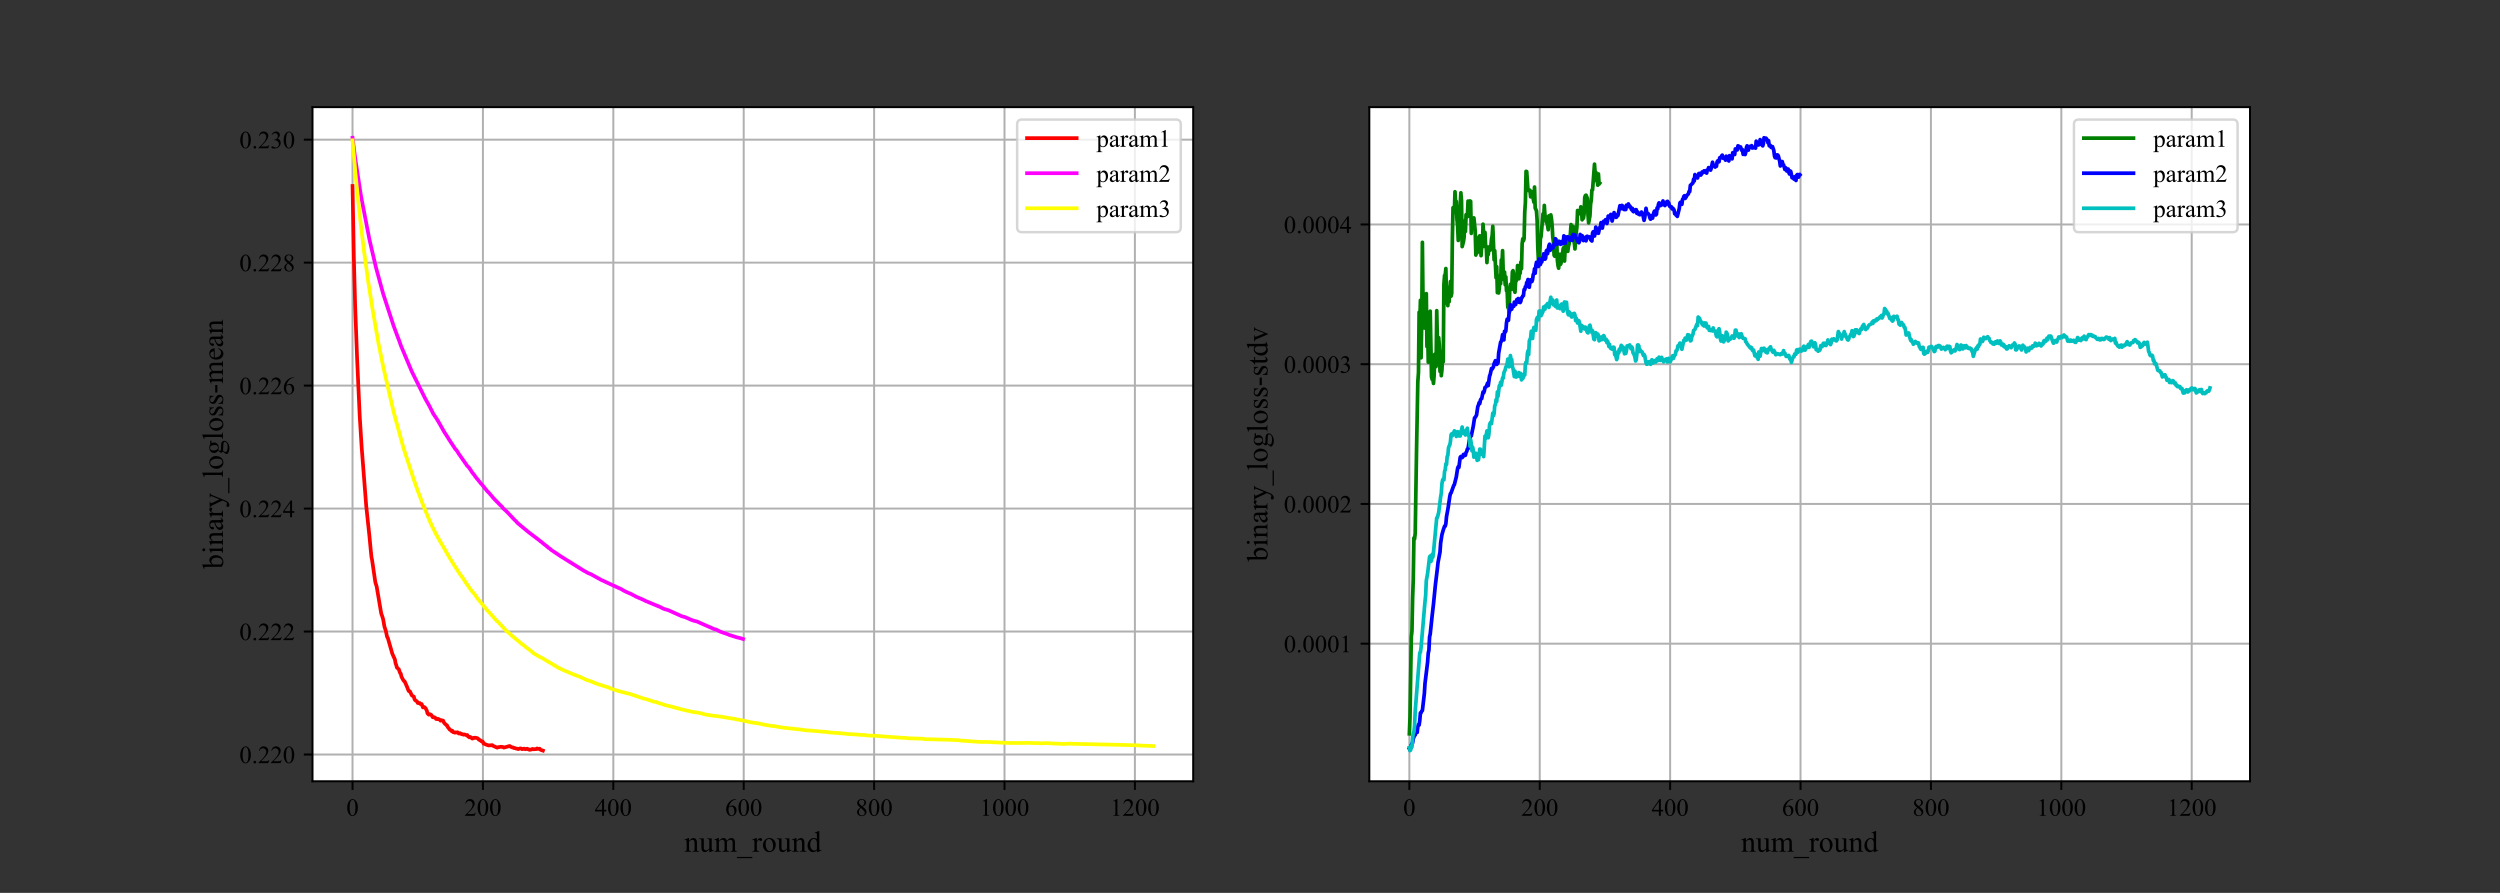<?xml version="1.0" encoding="utf-8" standalone="no"?>
<!DOCTYPE svg PUBLIC "-//W3C//DTD SVG 1.1//EN"
  "http://www.w3.org/Graphics/SVG/1.1/DTD/svg11.dtd">
<!-- Created with matplotlib (https://matplotlib.org/) -->
<svg height="360pt" version="1.1" viewBox="0 0 1008 360" width="1008pt" xmlns="http://www.w3.org/2000/svg" xmlns:xlink="http://www.w3.org/1999/xlink">
 <rect x="0" y="0" width="1008" height="360" fill="#333333" stroke="none"/>
 <defs>
  <style type="text/css">*{stroke-linecap:butt;stroke-linejoin:round;}</style>
 </defs>
 <g id="figure_1">
  <g id="patch_1">
   <path d="M 0 360 
L 1008 360 
L 1008 0 
L 0 0 
z
" style="fill:none;"/>
  </g>
  <g id="axes_1">
   <g id="patch_2">
    <path d="M 126 315 
L 481.091 315 
L 481.091 43.2 
L 126 43.2 
z
" style="fill:#ffffff;"/>
   </g>
   <g id="matplotlib.axis_1">
    <g id="xtick_1">
     <g id="line2d_1">
      <path clip-path="url(#pe4e940e0e1)" d="M 142.14 315 
L 142.14 43.2 
" style="fill:none;stroke:#b0b0b0;stroke-linecap:square;stroke-width:0.8;"/>
     </g>
     <g id="line2d_2">
      <defs>
       <path d="M 0 0 
L 0 3.5 
" id="m02c48a3aca" style="stroke:#000000;stroke-width:0.8;"/>
      </defs>
      <g>
       <use style="stroke:#000000;stroke-width:0.8;" x="142.14" xlink:href="#m02c48a3aca" y="315"/>
      </g>
     </g>
     <g id="text_1">
      <!-- 0 -->
      <g transform="translate(139.64 328.944)scale(0.1 -0.1)">
       <defs>
        <path d="M 3.609 32.719 
Q 3.609 44.047 7.031 52.219 
Q 10.453 60.406 16.109 64.406 
Q 20.516 67.578 25.203 67.578 
Q 32.812 67.578 38.875 59.812 
Q 46.438 50.203 46.438 33.734 
Q 46.438 22.219 43.109 14.156 
Q 39.797 6.109 34.641 2.469 
Q 29.5 -1.172 24.703 -1.172 
Q 15.234 -1.172 8.938 10.016 
Q 3.609 19.438 3.609 32.719 
z
M 13.188 31.5 
Q 13.188 17.828 16.547 9.188 
Q 19.344 1.906 24.859 1.906 
Q 27.484 1.906 30.312 4.266 
Q 33.156 6.641 34.625 12.203 
Q 36.859 20.609 36.859 35.891 
Q 36.859 47.219 34.516 54.781 
Q 32.766 60.406 29.984 62.75 
Q 27.984 64.359 25.141 64.359 
Q 21.828 64.359 19.234 61.375 
Q 15.719 57.328 14.453 48.625 
Q 13.188 39.938 13.188 31.5 
z
" id="TimesNewRomanPSMT-48"/>
       </defs>
       <use xlink:href="#TimesNewRomanPSMT-48"/>
      </g>
     </g>
    </g>
    <g id="xtick_2">
     <g id="line2d_3">
      <path clip-path="url(#pe4e940e0e1)" d="M 194.715 315 
L 194.715 43.2 
" style="fill:none;stroke:#b0b0b0;stroke-linecap:square;stroke-width:0.8;"/>
     </g>
     <g id="line2d_4">
      <g>
       <use style="stroke:#000000;stroke-width:0.8;" x="194.715" xlink:href="#m02c48a3aca" y="315"/>
      </g>
     </g>
     <g id="text_2">
      <!-- 200 -->
      <g transform="translate(187.215 328.944)scale(0.1 -0.1)">
       <defs>
        <path d="M 45.844 12.75 
L 41.219 0 
L 2.156 0 
L 2.156 1.812 
Q 19.391 17.531 26.422 27.484 
Q 33.453 37.453 33.453 45.703 
Q 33.453 52 29.594 56.047 
Q 25.734 60.109 20.359 60.109 
Q 15.484 60.109 11.594 57.25 
Q 7.719 54.391 5.859 48.875 
L 4.047 48.875 
Q 5.281 57.906 10.328 62.734 
Q 15.375 67.578 22.953 67.578 
Q 31 67.578 36.391 62.406 
Q 41.797 57.234 41.797 50.203 
Q 41.797 45.172 39.453 40.141 
Q 35.844 32.234 27.734 23.391 
Q 15.578 10.109 12.547 7.375 
L 29.828 7.375 
Q 35.109 7.375 37.234 7.766 
Q 39.359 8.156 41.062 9.344 
Q 42.781 10.547 44.047 12.75 
z
" id="TimesNewRomanPSMT-50"/>
       </defs>
       <use xlink:href="#TimesNewRomanPSMT-50"/>
       <use x="50" xlink:href="#TimesNewRomanPSMT-48"/>
       <use x="100" xlink:href="#TimesNewRomanPSMT-48"/>
      </g>
     </g>
    </g>
    <g id="xtick_3">
     <g id="line2d_5">
      <path clip-path="url(#pe4e940e0e1)" d="M 247.29 315 
L 247.29 43.2 
" style="fill:none;stroke:#b0b0b0;stroke-linecap:square;stroke-width:0.8;"/>
     </g>
     <g id="line2d_6">
      <g>
       <use style="stroke:#000000;stroke-width:0.8;" x="247.29" xlink:href="#m02c48a3aca" y="315"/>
      </g>
     </g>
     <g id="text_3">
      <!-- 400 -->
      <g transform="translate(239.79 328.944)scale(0.1 -0.1)">
       <defs>
        <path d="M 46.531 24.422 
L 46.531 17.484 
L 37.641 17.484 
L 37.641 0 
L 29.594 0 
L 29.594 17.484 
L 1.562 17.484 
L 1.562 23.734 
L 32.281 67.578 
L 37.641 67.578 
L 37.641 24.422 
z
M 29.594 24.422 
L 29.594 57.281 
L 6.344 24.422 
z
" id="TimesNewRomanPSMT-52"/>
       </defs>
       <use xlink:href="#TimesNewRomanPSMT-52"/>
       <use x="50" xlink:href="#TimesNewRomanPSMT-48"/>
       <use x="100" xlink:href="#TimesNewRomanPSMT-48"/>
      </g>
     </g>
    </g>
    <g id="xtick_4">
     <g id="line2d_7">
      <path clip-path="url(#pe4e940e0e1)" d="M 299.865 315 
L 299.865 43.2 
" style="fill:none;stroke:#b0b0b0;stroke-linecap:square;stroke-width:0.8;"/>
     </g>
     <g id="line2d_8">
      <g>
       <use style="stroke:#000000;stroke-width:0.8;" x="299.865" xlink:href="#m02c48a3aca" y="315"/>
      </g>
     </g>
     <g id="text_4">
      <!-- 600 -->
      <g transform="translate(292.365 328.944)scale(0.1 -0.1)">
       <defs>
        <path d="M 44.828 67.578 
L 44.828 65.766 
Q 38.375 65.141 34.297 63.203 
Q 30.219 61.281 26.234 57.328 
Q 22.266 53.375 19.656 48.516 
Q 17.047 43.656 15.281 36.969 
Q 22.312 41.797 29.391 41.797 
Q 36.188 41.797 41.156 36.328 
Q 46.141 30.859 46.141 22.266 
Q 46.141 13.969 41.109 7.125 
Q 35.062 -1.172 25.094 -1.172 
Q 18.312 -1.172 13.578 3.328 
Q 4.297 12.062 4.297 25.984 
Q 4.297 34.859 7.859 42.859 
Q 11.422 50.875 18.031 57.078 
Q 24.656 63.281 30.703 65.422 
Q 36.766 67.578 42 67.578 
z
M 14.453 33.406 
Q 13.578 26.812 13.578 22.75 
Q 13.578 18.062 15.312 12.562 
Q 17.047 7.078 20.453 3.859 
Q 22.953 1.562 26.516 1.562 
Q 30.766 1.562 34.109 5.562 
Q 37.453 9.578 37.453 17 
Q 37.453 25.344 34.125 31.438 
Q 30.812 37.547 24.703 37.547 
Q 22.859 37.547 20.734 36.766 
Q 18.609 35.984 14.453 33.406 
z
" id="TimesNewRomanPSMT-54"/>
       </defs>
       <use xlink:href="#TimesNewRomanPSMT-54"/>
       <use x="50" xlink:href="#TimesNewRomanPSMT-48"/>
       <use x="100" xlink:href="#TimesNewRomanPSMT-48"/>
      </g>
     </g>
    </g>
    <g id="xtick_5">
     <g id="line2d_9">
      <path clip-path="url(#pe4e940e0e1)" d="M 352.44 315 
L 352.44 43.2 
" style="fill:none;stroke:#b0b0b0;stroke-linecap:square;stroke-width:0.8;"/>
     </g>
     <g id="line2d_10">
      <g>
       <use style="stroke:#000000;stroke-width:0.8;" x="352.44" xlink:href="#m02c48a3aca" y="315"/>
      </g>
     </g>
     <g id="text_5">
      <!-- 800 -->
      <g transform="translate(344.94 328.944)scale(0.1 -0.1)">
       <defs>
        <path d="M 19.188 33.344 
Q 11.328 39.797 9.047 43.703 
Q 6.781 47.609 6.781 51.812 
Q 6.781 58.25 11.766 62.906 
Q 16.75 67.578 25 67.578 
Q 33.016 67.578 37.891 63.234 
Q 42.781 58.891 42.781 53.328 
Q 42.781 49.609 40.141 45.75 
Q 37.5 41.891 29.156 36.672 
Q 37.75 30.031 40.531 26.219 
Q 44.234 21.234 44.234 15.719 
Q 44.234 8.734 38.906 3.781 
Q 33.594 -1.172 24.953 -1.172 
Q 15.531 -1.172 10.25 4.734 
Q 6.062 9.469 6.062 15.094 
Q 6.062 19.484 9.016 23.797 
Q 11.969 28.125 19.188 33.344 
z
M 26.859 38.578 
Q 32.719 43.844 34.281 46.891 
Q 35.844 49.953 35.844 53.812 
Q 35.844 58.938 32.953 61.844 
Q 30.078 64.75 25.094 64.75 
Q 20.125 64.75 17 61.859 
Q 13.875 58.984 13.875 55.125 
Q 13.875 52.594 15.156 50.047 
Q 16.453 47.516 18.844 45.219 
z
M 21.484 31.5 
Q 17.438 28.078 15.484 24.047 
Q 13.531 20.016 13.531 15.328 
Q 13.531 9.031 16.969 5.25 
Q 20.406 1.469 25.734 1.469 
Q 31 1.469 34.172 4.438 
Q 37.359 7.422 37.359 11.672 
Q 37.359 15.188 35.5 17.969 
Q 32.031 23.141 21.484 31.5 
z
" id="TimesNewRomanPSMT-56"/>
       </defs>
       <use xlink:href="#TimesNewRomanPSMT-56"/>
       <use x="50" xlink:href="#TimesNewRomanPSMT-48"/>
       <use x="100" xlink:href="#TimesNewRomanPSMT-48"/>
      </g>
     </g>
    </g>
    <g id="xtick_6">
     <g id="line2d_11">
      <path clip-path="url(#pe4e940e0e1)" d="M 405.015 315 
L 405.015 43.2 
" style="fill:none;stroke:#b0b0b0;stroke-linecap:square;stroke-width:0.8;"/>
     </g>
     <g id="line2d_12">
      <g>
       <use style="stroke:#000000;stroke-width:0.8;" x="405.015" xlink:href="#m02c48a3aca" y="315"/>
      </g>
     </g>
     <g id="text_6">
      <!-- 1000 -->
      <g transform="translate(395.015 328.944)scale(0.1 -0.1)">
       <defs>
        <path d="M 11.719 59.719 
L 27.828 67.578 
L 29.438 67.578 
L 29.438 11.672 
Q 29.438 6.109 29.906 4.734 
Q 30.375 3.375 31.828 2.641 
Q 33.297 1.906 37.797 1.812 
L 37.797 0 
L 12.891 0 
L 12.891 1.812 
Q 17.578 1.906 18.938 2.609 
Q 20.312 3.328 20.844 4.516 
Q 21.391 5.719 21.391 11.672 
L 21.391 47.406 
Q 21.391 54.641 20.906 56.688 
Q 20.562 58.25 19.656 58.984 
Q 18.75 59.719 17.484 59.719 
Q 15.672 59.719 12.453 58.203 
z
" id="TimesNewRomanPSMT-49"/>
       </defs>
       <use xlink:href="#TimesNewRomanPSMT-49"/>
       <use x="50" xlink:href="#TimesNewRomanPSMT-48"/>
       <use x="100" xlink:href="#TimesNewRomanPSMT-48"/>
       <use x="150" xlink:href="#TimesNewRomanPSMT-48"/>
      </g>
     </g>
    </g>
    <g id="xtick_7">
     <g id="line2d_13">
      <path clip-path="url(#pe4e940e0e1)" d="M 457.59 315 
L 457.59 43.2 
" style="fill:none;stroke:#b0b0b0;stroke-linecap:square;stroke-width:0.8;"/>
     </g>
     <g id="line2d_14">
      <g>
       <use style="stroke:#000000;stroke-width:0.8;" x="457.59" xlink:href="#m02c48a3aca" y="315"/>
      </g>
     </g>
     <g id="text_7">
      <!-- 1200 -->
      <g transform="translate(447.59 328.944)scale(0.1 -0.1)">
       <use xlink:href="#TimesNewRomanPSMT-49"/>
       <use x="50" xlink:href="#TimesNewRomanPSMT-50"/>
       <use x="100" xlink:href="#TimesNewRomanPSMT-48"/>
       <use x="150" xlink:href="#TimesNewRomanPSMT-48"/>
      </g>
     </g>
    </g>
    <g id="text_8">
     <!-- num_round -->
     <g transform="translate(275.881 343.415)scale(0.12 -0.12)">
      <defs>
       <path d="M 16.156 36.578 
Q 24.031 46.047 31.156 46.047 
Q 34.812 46.047 37.453 44.219 
Q 40.094 42.391 41.656 38.188 
Q 42.719 35.25 42.719 29.203 
L 42.719 10.109 
Q 42.719 5.859 43.406 4.344 
Q 43.953 3.125 45.141 2.438 
Q 46.344 1.766 49.562 1.766 
L 49.562 0 
L 27.438 0 
L 27.438 1.766 
L 28.375 1.766 
Q 31.5 1.766 32.734 2.703 
Q 33.984 3.656 34.469 5.516 
Q 34.672 6.25 34.672 10.109 
L 34.672 28.422 
Q 34.672 34.516 33.078 37.281 
Q 31.5 40.047 27.734 40.047 
Q 21.922 40.047 16.156 33.688 
L 16.156 10.109 
Q 16.156 5.562 16.703 4.5 
Q 17.391 3.078 18.578 2.422 
Q 19.781 1.766 23.438 1.766 
L 23.438 0 
L 1.312 0 
L 1.312 1.766 
L 2.297 1.766 
Q 5.719 1.766 6.906 3.484 
Q 8.109 5.219 8.109 10.109 
L 8.109 26.703 
Q 8.109 34.766 7.734 36.516 
Q 7.375 38.281 6.609 38.906 
Q 5.859 39.547 4.594 39.547 
Q 3.219 39.547 1.312 38.812 
L 0.594 40.578 
L 14.062 46.047 
L 16.156 46.047 
z
" id="TimesNewRomanPSMT-110"/>
       <path d="M 42.328 44.734 
L 42.328 17.625 
Q 42.328 9.859 42.688 8.125 
Q 43.062 6.391 43.859 5.703 
Q 44.672 5.031 45.75 5.031 
Q 47.266 5.031 49.172 5.859 
L 49.859 4.156 
L 36.469 -1.375 
L 34.281 -1.375 
L 34.281 8.109 
Q 28.516 1.859 25.484 0.234 
Q 22.469 -1.375 19.094 -1.375 
Q 15.328 -1.375 12.562 0.797 
Q 9.812 2.984 8.734 6.391 
Q 7.672 9.812 7.672 16.062 
L 7.672 36.031 
Q 7.672 39.203 6.984 40.422 
Q 6.297 41.656 4.953 42.312 
Q 3.609 42.969 0.094 42.922 
L 0.094 44.734 
L 15.766 44.734 
L 15.766 14.797 
Q 15.766 8.547 17.938 6.594 
Q 20.125 4.641 23.188 4.641 
Q 25.297 4.641 27.953 5.953 
Q 30.609 7.281 34.281 10.984 
L 34.281 36.328 
Q 34.281 40.141 32.891 41.484 
Q 31.5 42.828 27.094 42.922 
L 27.094 44.734 
z
" id="TimesNewRomanPSMT-117"/>
       <path d="M 16.406 36.531 
Q 21.297 41.406 22.172 42.141 
Q 24.359 44 26.891 45.016 
Q 29.438 46.047 31.938 46.047 
Q 36.141 46.047 39.156 43.594 
Q 42.188 41.156 43.219 36.531 
Q 48.25 42.391 51.703 44.219 
Q 55.172 46.047 58.844 46.047 
Q 62.406 46.047 65.156 44.219 
Q 67.922 42.391 69.531 38.234 
Q 70.609 35.406 70.609 29.344 
L 70.609 10.109 
Q 70.609 5.906 71.234 4.344 
Q 71.734 3.266 73.047 2.516 
Q 74.359 1.766 77.344 1.766 
L 77.344 0 
L 55.281 0 
L 55.281 1.766 
L 56.203 1.766 
Q 59.078 1.766 60.688 2.875 
Q 61.812 3.656 62.312 5.375 
Q 62.5 6.203 62.5 10.109 
L 62.5 29.344 
Q 62.5 34.812 61.188 37.062 
Q 59.281 40.188 55.078 40.188 
Q 52.484 40.188 49.875 38.891 
Q 47.266 37.594 43.562 34.078 
L 43.453 33.547 
L 43.562 31.453 
L 43.562 10.109 
Q 43.562 5.516 44.062 4.391 
Q 44.578 3.266 45.984 2.516 
Q 47.406 1.766 50.828 1.766 
L 50.828 0 
L 28.219 0 
L 28.219 1.766 
Q 31.938 1.766 33.328 2.641 
Q 34.719 3.516 35.25 5.281 
Q 35.5 6.109 35.5 10.109 
L 35.5 29.344 
Q 35.5 34.812 33.891 37.203 
Q 31.734 40.328 27.875 40.328 
Q 25.25 40.328 22.656 38.922 
Q 18.609 36.766 16.406 34.078 
L 16.406 10.109 
Q 16.406 5.719 17.016 4.391 
Q 17.625 3.078 18.812 2.422 
Q 20.016 1.766 23.688 1.766 
L 23.688 0 
L 1.562 0 
L 1.562 1.766 
Q 4.641 1.766 5.859 2.422 
Q 7.078 3.078 7.703 4.516 
Q 8.344 5.953 8.344 10.109 
L 8.344 27.203 
Q 8.344 34.578 7.906 36.719 
Q 7.562 38.328 6.828 38.938 
Q 6.109 39.547 4.828 39.547 
Q 3.469 39.547 1.562 38.812 
L 0.828 40.578 
L 14.312 46.047 
L 16.406 46.047 
z
" id="TimesNewRomanPSMT-109"/>
       <path d="M 50.875 -21.578 
L -0.828 -21.578 
L -0.828 -17.484 
L 50.875 -17.484 
z
" id="TimesNewRomanPSMT-95"/>
       <path d="M 16.219 46.047 
L 16.219 35.984 
Q 21.828 46.047 27.734 46.047 
Q 30.422 46.047 32.172 44.406 
Q 33.938 42.781 33.938 40.625 
Q 33.938 38.719 32.656 37.391 
Q 31.391 36.078 29.641 36.078 
Q 27.938 36.078 25.812 37.766 
Q 23.688 39.453 22.656 39.453 
Q 21.781 39.453 20.75 38.484 
Q 18.562 36.469 16.219 31.891 
L 16.219 10.453 
Q 16.219 6.734 17.141 4.828 
Q 17.781 3.516 19.391 2.641 
Q 21 1.766 24.031 1.766 
L 24.031 0 
L 1.125 0 
L 1.125 1.766 
Q 4.547 1.766 6.203 2.828 
Q 7.422 3.609 7.906 5.328 
Q 8.156 6.156 8.156 10.062 
L 8.156 27.391 
Q 8.156 35.203 7.828 36.688 
Q 7.516 38.188 6.656 38.859 
Q 5.812 39.547 4.547 39.547 
Q 3.031 39.547 1.125 38.812 
L 0.641 40.578 
L 14.156 46.047 
z
" id="TimesNewRomanPSMT-114"/>
       <path d="M 25 46.047 
Q 35.156 46.047 41.312 38.328 
Q 46.531 31.734 46.531 23.188 
Q 46.531 17.188 43.641 11.031 
Q 40.766 4.891 35.719 1.75 
Q 30.672 -1.375 24.469 -1.375 
Q 14.359 -1.375 8.406 6.688 
Q 3.375 13.484 3.375 21.922 
Q 3.375 28.078 6.422 34.156 
Q 9.469 40.234 14.453 43.141 
Q 19.438 46.047 25 46.047 
z
M 23.484 42.875 
Q 20.906 42.875 18.281 41.328 
Q 15.672 39.797 14.062 35.938 
Q 12.453 32.078 12.453 26.031 
Q 12.453 16.266 16.328 9.172 
Q 20.219 2.094 26.562 2.094 
Q 31.297 2.094 34.375 6 
Q 37.453 9.906 37.453 19.438 
Q 37.453 31.344 32.328 38.188 
Q 28.859 42.875 23.484 42.875 
z
" id="TimesNewRomanPSMT-111"/>
       <path d="M 34.719 5.031 
Q 31.453 1.609 28.328 0.109 
Q 25.203 -1.375 21.578 -1.375 
Q 14.266 -1.375 8.797 4.75 
Q 3.328 10.891 3.328 20.516 
Q 3.328 30.125 9.375 38.109 
Q 15.438 46.094 24.953 46.094 
Q 30.859 46.094 34.719 42.328 
L 34.719 50.594 
Q 34.719 58.25 34.344 60 
Q 33.984 61.766 33.203 62.391 
Q 32.422 63.031 31.25 63.031 
Q 29.984 63.031 27.875 62.25 
L 27.25 63.969 
L 40.578 69.438 
L 42.781 69.438 
L 42.781 17.719 
Q 42.781 9.859 43.141 8.125 
Q 43.5 6.391 44.312 5.703 
Q 45.125 5.031 46.188 5.031 
Q 47.516 5.031 49.703 5.859 
L 50.25 4.156 
L 36.969 -1.375 
L 34.719 -1.375 
z
M 34.719 8.453 
L 34.719 31.5 
Q 34.422 34.812 32.953 37.547 
Q 31.5 40.281 29.078 41.672 
Q 26.656 43.062 24.359 43.062 
Q 20.062 43.062 16.703 39.203 
Q 12.25 34.125 12.25 24.359 
Q 12.25 14.5 16.547 9.25 
Q 20.844 4 26.125 4 
Q 30.562 4 34.719 8.453 
z
" id="TimesNewRomanPSMT-100"/>
      </defs>
      <use xlink:href="#TimesNewRomanPSMT-110"/>
      <use x="50" xlink:href="#TimesNewRomanPSMT-117"/>
      <use x="100" xlink:href="#TimesNewRomanPSMT-109"/>
      <use x="177.783" xlink:href="#TimesNewRomanPSMT-95"/>
      <use x="227.783" xlink:href="#TimesNewRomanPSMT-114"/>
      <use x="261.084" xlink:href="#TimesNewRomanPSMT-111"/>
      <use x="311.084" xlink:href="#TimesNewRomanPSMT-117"/>
      <use x="361.084" xlink:href="#TimesNewRomanPSMT-110"/>
      <use x="411.084" xlink:href="#TimesNewRomanPSMT-100"/>
     </g>
    </g>
   </g>
   <g id="matplotlib.axis_2">
    <g id="ytick_1">
     <g id="line2d_15">
      <path clip-path="url(#pe4e940e0e1)" d="M 126 304.22 
L 481.091 304.22 
" style="fill:none;stroke:#b0b0b0;stroke-linecap:square;stroke-width:0.8;"/>
     </g>
     <g id="line2d_16">
      <defs>
       <path d="M 0 0 
L -3.5 0 
" id="m054924720d" style="stroke:#000000;stroke-width:0.8;"/>
      </defs>
      <g>
       <use style="stroke:#000000;stroke-width:0.8;" x="126" xlink:href="#m054924720d" y="304.22"/>
      </g>
     </g>
     <g id="text_9">
      <!-- 0.220 -->
      <g transform="translate(96.5 307.692)scale(0.1 -0.1)">
       <defs>
        <path d="M 12.5 9.469 
Q 14.797 9.469 16.359 7.875 
Q 17.922 6.297 17.922 4.047 
Q 17.922 1.812 16.328 0.219 
Q 14.75 -1.375 12.5 -1.375 
Q 10.25 -1.375 8.656 0.219 
Q 7.078 1.812 7.078 4.047 
Q 7.078 6.344 8.656 7.906 
Q 10.25 9.469 12.5 9.469 
z
" id="TimesNewRomanPSMT-46"/>
       </defs>
       <use xlink:href="#TimesNewRomanPSMT-48"/>
       <use x="50" xlink:href="#TimesNewRomanPSMT-46"/>
       <use x="75" xlink:href="#TimesNewRomanPSMT-50"/>
       <use x="125" xlink:href="#TimesNewRomanPSMT-50"/>
       <use x="175" xlink:href="#TimesNewRomanPSMT-48"/>
      </g>
     </g>
    </g>
    <g id="ytick_2">
     <g id="line2d_17">
      <path clip-path="url(#pe4e940e0e1)" d="M 126 254.638 
L 481.091 254.638 
" style="fill:none;stroke:#b0b0b0;stroke-linecap:square;stroke-width:0.8;"/>
     </g>
     <g id="line2d_18">
      <g>
       <use style="stroke:#000000;stroke-width:0.8;" x="126" xlink:href="#m054924720d" y="254.638"/>
      </g>
     </g>
     <g id="text_10">
      <!-- 0.222 -->
      <g transform="translate(96.5 258.11)scale(0.1 -0.1)">
       <use xlink:href="#TimesNewRomanPSMT-48"/>
       <use x="50" xlink:href="#TimesNewRomanPSMT-46"/>
       <use x="75" xlink:href="#TimesNewRomanPSMT-50"/>
       <use x="125" xlink:href="#TimesNewRomanPSMT-50"/>
       <use x="175" xlink:href="#TimesNewRomanPSMT-50"/>
      </g>
     </g>
    </g>
    <g id="ytick_3">
     <g id="line2d_19">
      <path clip-path="url(#pe4e940e0e1)" d="M 126 205.056 
L 481.091 205.056 
" style="fill:none;stroke:#b0b0b0;stroke-linecap:square;stroke-width:0.8;"/>
     </g>
     <g id="line2d_20">
      <g>
       <use style="stroke:#000000;stroke-width:0.8;" x="126" xlink:href="#m054924720d" y="205.056"/>
      </g>
     </g>
     <g id="text_11">
      <!-- 0.224 -->
      <g transform="translate(96.5 208.528)scale(0.1 -0.1)">
       <use xlink:href="#TimesNewRomanPSMT-48"/>
       <use x="50" xlink:href="#TimesNewRomanPSMT-46"/>
       <use x="75" xlink:href="#TimesNewRomanPSMT-50"/>
       <use x="125" xlink:href="#TimesNewRomanPSMT-50"/>
       <use x="175" xlink:href="#TimesNewRomanPSMT-52"/>
      </g>
     </g>
    </g>
    <g id="ytick_4">
     <g id="line2d_21">
      <path clip-path="url(#pe4e940e0e1)" d="M 126 155.474 
L 481.091 155.474 
" style="fill:none;stroke:#b0b0b0;stroke-linecap:square;stroke-width:0.8;"/>
     </g>
     <g id="line2d_22">
      <g>
       <use style="stroke:#000000;stroke-width:0.8;" x="126" xlink:href="#m054924720d" y="155.474"/>
      </g>
     </g>
     <g id="text_12">
      <!-- 0.226 -->
      <g transform="translate(96.5 158.946)scale(0.1 -0.1)">
       <use xlink:href="#TimesNewRomanPSMT-48"/>
       <use x="50" xlink:href="#TimesNewRomanPSMT-46"/>
       <use x="75" xlink:href="#TimesNewRomanPSMT-50"/>
       <use x="125" xlink:href="#TimesNewRomanPSMT-50"/>
       <use x="175" xlink:href="#TimesNewRomanPSMT-54"/>
      </g>
     </g>
    </g>
    <g id="ytick_5">
     <g id="line2d_23">
      <path clip-path="url(#pe4e940e0e1)" d="M 126 105.892 
L 481.091 105.892 
" style="fill:none;stroke:#b0b0b0;stroke-linecap:square;stroke-width:0.8;"/>
     </g>
     <g id="line2d_24">
      <g>
       <use style="stroke:#000000;stroke-width:0.8;" x="126" xlink:href="#m054924720d" y="105.892"/>
      </g>
     </g>
     <g id="text_13">
      <!-- 0.228 -->
      <g transform="translate(96.5 109.363)scale(0.1 -0.1)">
       <use xlink:href="#TimesNewRomanPSMT-48"/>
       <use x="50" xlink:href="#TimesNewRomanPSMT-46"/>
       <use x="75" xlink:href="#TimesNewRomanPSMT-50"/>
       <use x="125" xlink:href="#TimesNewRomanPSMT-50"/>
       <use x="175" xlink:href="#TimesNewRomanPSMT-56"/>
      </g>
     </g>
    </g>
    <g id="ytick_6">
     <g id="line2d_25">
      <path clip-path="url(#pe4e940e0e1)" d="M 126 56.31 
L 481.091 56.31 
" style="fill:none;stroke:#b0b0b0;stroke-linecap:square;stroke-width:0.8;"/>
     </g>
     <g id="line2d_26">
      <g>
       <use style="stroke:#000000;stroke-width:0.8;" x="126" xlink:href="#m054924720d" y="56.31"/>
      </g>
     </g>
     <g id="text_14">
      <!-- 0.230 -->
      <g transform="translate(96.5 59.781)scale(0.1 -0.1)">
       <defs>
        <path d="M 5.078 53.609 
Q 7.906 60.297 12.219 63.938 
Q 16.547 67.578 23 67.578 
Q 30.953 67.578 35.203 62.406 
Q 38.422 58.547 38.422 54.156 
Q 38.422 46.922 29.344 39.203 
Q 35.453 36.812 38.578 32.375 
Q 41.703 27.938 41.703 21.922 
Q 41.703 13.328 36.234 7.031 
Q 29.109 -1.172 15.578 -1.172 
Q 8.891 -1.172 6.469 0.484 
Q 4.047 2.156 4.047 4.047 
Q 4.047 5.469 5.188 6.547 
Q 6.344 7.625 7.953 7.625 
Q 9.188 7.625 10.453 7.234 
Q 11.281 6.984 14.203 5.438 
Q 17.141 3.906 18.266 3.609 
Q 20.062 3.078 22.125 3.078 
Q 27.094 3.078 30.781 6.938 
Q 34.469 10.797 34.469 16.062 
Q 34.469 19.922 32.766 23.578 
Q 31.5 26.312 29.984 27.734 
Q 27.875 29.688 24.219 31.266 
Q 20.562 32.859 16.75 32.859 
L 15.188 32.859 
L 15.188 34.328 
Q 19.047 34.812 22.922 37.109 
Q 26.812 39.406 28.562 42.625 
Q 30.328 45.844 30.328 49.703 
Q 30.328 54.734 27.172 57.828 
Q 24.031 60.938 19.344 60.938 
Q 11.766 60.938 6.688 52.828 
z
" id="TimesNewRomanPSMT-51"/>
       </defs>
       <use xlink:href="#TimesNewRomanPSMT-48"/>
       <use x="50" xlink:href="#TimesNewRomanPSMT-46"/>
       <use x="75" xlink:href="#TimesNewRomanPSMT-50"/>
       <use x="125" xlink:href="#TimesNewRomanPSMT-51"/>
       <use x="175" xlink:href="#TimesNewRomanPSMT-48"/>
      </g>
     </g>
    </g>
    <g id="text_15">
     <!-- binary_logloss-mean -->
     <g transform="translate(89.911 229.424)rotate(-90)scale(0.12 -0.12)">
      <defs>
       <path d="M 15.375 37.016 
Q 21.875 46.047 29.391 46.047 
Q 36.281 46.047 41.406 40.156 
Q 46.531 34.281 46.531 24.078 
Q 46.531 12.156 38.625 4.891 
Q 31.844 -1.375 23.484 -1.375 
Q 19.578 -1.375 15.547 0.047 
Q 11.531 1.469 7.328 4.297 
L 7.328 50.641 
Q 7.328 58.25 6.953 60 
Q 6.594 61.766 5.812 62.391 
Q 5.031 63.031 3.859 63.031 
Q 2.484 63.031 0.438 62.25 
L -0.25 63.969 
L 13.188 69.438 
L 15.375 69.438 
z
M 15.375 33.891 
L 15.375 7.125 
Q 17.875 4.688 20.531 3.438 
Q 23.188 2.203 25.984 2.203 
Q 30.422 2.203 34.25 7.078 
Q 38.094 11.969 38.094 21.297 
Q 38.094 29.891 34.25 34.5 
Q 30.422 39.109 25.531 39.109 
Q 22.953 39.109 20.359 37.797 
Q 18.406 36.812 15.375 33.891 
z
" id="TimesNewRomanPSMT-98"/>
       <path d="M 14.5 69.438 
Q 16.547 69.438 17.984 67.984 
Q 19.438 66.547 19.438 64.5 
Q 19.438 62.453 17.984 60.984 
Q 16.547 59.516 14.5 59.516 
Q 12.453 59.516 10.984 60.984 
Q 9.516 62.453 9.516 64.5 
Q 9.516 66.547 10.953 67.984 
Q 12.406 69.438 14.5 69.438 
z
M 18.562 46.047 
L 18.562 10.109 
Q 18.562 5.906 19.172 4.516 
Q 19.781 3.125 20.969 2.438 
Q 22.172 1.766 25.344 1.766 
L 25.344 0 
L 3.609 0 
L 3.609 1.766 
Q 6.891 1.766 8 2.391 
Q 9.125 3.031 9.781 4.484 
Q 10.453 5.953 10.453 10.109 
L 10.453 27.344 
Q 10.453 34.625 10.016 36.766 
Q 9.672 38.328 8.938 38.938 
Q 8.203 39.547 6.938 39.547 
Q 5.562 39.547 3.609 38.812 
L 2.938 40.578 
L 16.406 46.047 
z
" id="TimesNewRomanPSMT-105"/>
       <path d="M 28.469 6.453 
Q 21.578 1.125 19.828 0.297 
Q 17.188 -0.922 14.203 -0.922 
Q 9.578 -0.922 6.562 2.25 
Q 3.562 5.422 3.562 10.594 
Q 3.562 13.875 5.031 16.266 
Q 7.031 19.578 11.984 22.5 
Q 16.938 25.438 28.469 29.641 
L 28.469 31.391 
Q 28.469 38.094 26.344 40.578 
Q 24.219 43.062 20.172 43.062 
Q 17.094 43.062 15.281 41.406 
Q 13.422 39.75 13.422 37.594 
L 13.531 34.766 
Q 13.531 32.516 12.375 31.297 
Q 11.234 30.078 9.375 30.078 
Q 7.562 30.078 6.422 31.344 
Q 5.281 32.625 5.281 34.812 
Q 5.281 39.016 9.578 42.531 
Q 13.875 46.047 21.625 46.047 
Q 27.594 46.047 31.391 44.047 
Q 34.281 42.531 35.641 39.312 
Q 36.531 37.203 36.531 30.719 
L 36.531 15.531 
Q 36.531 9.125 36.766 7.688 
Q 37.016 6.25 37.578 5.766 
Q 38.141 5.281 38.875 5.281 
Q 39.656 5.281 40.234 5.609 
Q 41.266 6.25 44.188 9.188 
L 44.188 6.453 
Q 38.719 -0.875 33.734 -0.875 
Q 31.344 -0.875 29.922 0.781 
Q 28.516 2.438 28.469 6.453 
z
M 28.469 9.625 
L 28.469 26.656 
Q 21.094 23.734 18.953 22.516 
Q 15.094 20.359 13.422 18.016 
Q 11.766 15.672 11.766 12.891 
Q 11.766 9.375 13.859 7.047 
Q 15.969 4.734 18.703 4.734 
Q 22.406 4.734 28.469 9.625 
z
" id="TimesNewRomanPSMT-97"/>
       <path d="M 0.594 44.734 
L 21.438 44.734 
L 21.438 42.922 
L 20.406 42.922 
Q 18.219 42.922 17.109 41.969 
Q 16.016 41.016 16.016 39.594 
Q 16.016 37.703 17.625 34.328 
L 28.516 11.766 
L 38.531 36.469 
Q 39.359 38.484 39.359 40.438 
Q 39.359 41.312 39.016 41.75 
Q 38.625 42.281 37.797 42.594 
Q 36.969 42.922 34.859 42.922 
L 34.859 44.734 
L 49.422 44.734 
L 49.422 42.922 
Q 47.609 42.719 46.625 42.125 
Q 45.656 41.547 44.484 39.938 
Q 44.047 39.266 42.828 36.188 
L 24.609 -8.453 
Q 21.969 -14.938 17.688 -18.25 
Q 13.422 -21.578 9.469 -21.578 
Q 6.594 -21.578 4.734 -19.922 
Q 2.875 -18.266 2.875 -16.109 
Q 2.875 -14.062 4.219 -12.812 
Q 5.562 -11.578 7.906 -11.578 
Q 9.516 -11.578 12.312 -12.641 
Q 14.266 -13.375 14.75 -13.375 
Q 16.219 -13.375 17.938 -11.859 
Q 19.672 -10.359 21.438 -6 
L 24.609 1.766 
L 8.547 35.5 
Q 7.812 37.016 6.203 39.266 
Q 4.984 40.969 4.203 41.547 
Q 3.078 42.328 0.594 42.922 
z
" id="TimesNewRomanPSMT-121"/>
       <path d="M 18.5 69.438 
L 18.5 10.109 
Q 18.5 5.906 19.109 4.531 
Q 19.734 3.172 21 2.469 
Q 22.266 1.766 25.734 1.766 
L 25.734 0 
L 3.812 0 
L 3.812 1.766 
Q 6.891 1.766 8 2.391 
Q 9.125 3.031 9.766 4.484 
Q 10.406 5.953 10.406 10.109 
L 10.406 50.734 
Q 10.406 58.297 10.062 60.031 
Q 9.719 61.766 8.953 62.391 
Q 8.203 63.031 7.031 63.031 
Q 5.766 63.031 3.812 62.25 
L 2.984 63.969 
L 16.312 69.438 
z
" id="TimesNewRomanPSMT-108"/>
       <path d="M 15.094 16.312 
Q 10.984 18.312 8.781 21.891 
Q 6.594 25.484 6.594 29.828 
Q 6.594 36.469 11.594 41.25 
Q 16.609 46.047 24.422 46.047 
Q 30.812 46.047 35.5 42.922 
L 44.969 42.922 
Q 47.078 42.922 47.406 42.797 
Q 47.75 42.672 47.906 42.391 
Q 48.188 41.938 48.188 40.828 
Q 48.188 39.547 47.953 39.062 
Q 47.797 38.812 47.438 38.672 
Q 47.078 38.531 44.969 38.531 
L 39.156 38.531 
Q 41.891 35.016 41.891 29.547 
Q 41.891 23.297 37.109 18.844 
Q 32.328 14.406 24.266 14.406 
Q 20.953 14.406 17.484 15.375 
Q 15.328 13.531 14.562 12.141 
Q 13.812 10.75 13.812 9.766 
Q 13.812 8.938 14.625 8.156 
Q 15.438 7.375 17.781 7.031 
Q 19.141 6.844 24.609 6.688 
Q 34.672 6.453 37.641 6 
Q 42.188 5.375 44.891 2.641 
Q 47.609 -0.094 47.609 -4.109 
Q 47.609 -9.625 42.438 -14.453 
Q 34.812 -21.578 22.562 -21.578 
Q 13.141 -21.578 6.641 -17.328 
Q 2.984 -14.891 2.984 -12.25 
Q 2.984 -11.078 3.516 -9.906 
Q 4.344 -8.109 6.938 -4.891 
Q 7.281 -4.438 11.922 0.391 
Q 9.375 1.906 8.328 3.094 
Q 7.281 4.297 7.281 5.812 
Q 7.281 7.516 8.672 9.812 
Q 10.062 12.109 15.094 16.312 
z
M 23.578 43.703 
Q 19.969 43.703 17.531 40.812 
Q 15.094 37.938 15.094 31.984 
Q 15.094 24.266 18.406 20.016 
Q 20.953 16.797 24.859 16.797 
Q 28.562 16.797 30.953 19.578 
Q 33.344 22.359 33.344 28.328 
Q 33.344 36.078 29.984 40.484 
Q 27.484 43.703 23.578 43.703 
z
M 14.594 0 
Q 12.312 -2.484 11.141 -4.625 
Q 9.969 -6.781 9.969 -8.594 
Q 9.969 -10.938 12.797 -12.703 
Q 17.672 -15.719 26.906 -15.719 
Q 35.688 -15.719 39.859 -12.609 
Q 44.047 -9.516 44.047 -6 
Q 44.047 -3.469 41.547 -2.391 
Q 39.016 -1.312 31.5 -1.125 
Q 20.516 -0.828 14.594 0 
z
" id="TimesNewRomanPSMT-103"/>
       <path d="M 32.031 46.047 
L 32.031 30.812 
L 30.422 30.812 
Q 28.562 37.984 25.656 40.578 
Q 22.75 43.172 18.266 43.172 
Q 14.844 43.172 12.734 41.359 
Q 10.641 39.547 10.641 37.359 
Q 10.641 34.625 12.203 32.672 
Q 13.719 30.672 18.359 28.422 
L 25.484 24.953 
Q 35.406 20.125 35.406 12.203 
Q 35.406 6.109 30.781 2.359 
Q 26.172 -1.375 20.453 -1.375 
Q 16.359 -1.375 11.078 0.094 
Q 9.469 0.594 8.453 0.594 
Q 7.328 0.594 6.688 -0.688 
L 5.078 -0.688 
L 5.078 15.281 
L 6.688 15.281 
Q 8.062 8.453 11.906 4.984 
Q 15.766 1.516 20.562 1.516 
Q 23.922 1.516 26.047 3.484 
Q 28.172 5.469 28.172 8.25 
Q 28.172 11.625 25.797 13.922 
Q 23.438 16.219 16.359 19.734 
Q 9.281 23.25 7.078 26.078 
Q 4.891 28.859 4.891 33.109 
Q 4.891 38.625 8.672 42.328 
Q 12.453 46.047 18.453 46.047 
Q 21.094 46.047 24.859 44.922 
Q 27.344 44.188 28.172 44.188 
Q 28.953 44.188 29.391 44.531 
Q 29.828 44.875 30.422 46.047 
z
" id="TimesNewRomanPSMT-115"/>
       <path d="M 4.047 26.125 
L 29.297 26.125 
L 29.297 18.75 
L 4.047 18.75 
z
" id="TimesNewRomanPSMT-45"/>
       <path d="M 10.641 27.875 
Q 10.594 17.922 15.484 12.25 
Q 20.359 6.594 26.953 6.594 
Q 31.344 6.594 34.594 9 
Q 37.844 11.422 40.047 17.281 
L 41.547 16.312 
Q 40.531 9.625 35.594 4.125 
Q 30.672 -1.375 23.25 -1.375 
Q 15.188 -1.375 9.453 4.906 
Q 3.719 11.188 3.719 21.781 
Q 3.719 33.25 9.594 39.672 
Q 15.484 46.094 24.359 46.094 
Q 31.891 46.094 36.719 41.141 
Q 41.547 36.188 41.547 27.875 
z
M 10.641 30.719 
L 31.344 30.719 
Q 31.109 35.016 30.328 36.766 
Q 29.109 39.5 26.688 41.062 
Q 24.266 42.625 21.625 42.625 
Q 17.578 42.625 14.375 39.469 
Q 11.188 36.328 10.641 30.719 
z
" id="TimesNewRomanPSMT-101"/>
      </defs>
      <use xlink:href="#TimesNewRomanPSMT-98"/>
      <use x="50" xlink:href="#TimesNewRomanPSMT-105"/>
      <use x="77.783" xlink:href="#TimesNewRomanPSMT-110"/>
      <use x="127.783" xlink:href="#TimesNewRomanPSMT-97"/>
      <use x="172.168" xlink:href="#TimesNewRomanPSMT-114"/>
      <use x="205.469" xlink:href="#TimesNewRomanPSMT-121"/>
      <use x="255.469" xlink:href="#TimesNewRomanPSMT-95"/>
      <use x="305.469" xlink:href="#TimesNewRomanPSMT-108"/>
      <use x="333.252" xlink:href="#TimesNewRomanPSMT-111"/>
      <use x="383.252" xlink:href="#TimesNewRomanPSMT-103"/>
      <use x="433.252" xlink:href="#TimesNewRomanPSMT-108"/>
      <use x="461.035" xlink:href="#TimesNewRomanPSMT-111"/>
      <use x="511.035" xlink:href="#TimesNewRomanPSMT-115"/>
      <use x="549.951" xlink:href="#TimesNewRomanPSMT-115"/>
      <use x="588.867" xlink:href="#TimesNewRomanPSMT-45"/>
      <use x="622.168" xlink:href="#TimesNewRomanPSMT-109"/>
      <use x="699.951" xlink:href="#TimesNewRomanPSMT-101"/>
      <use x="744.336" xlink:href="#TimesNewRomanPSMT-97"/>
      <use x="788.721" xlink:href="#TimesNewRomanPSMT-110"/>
     </g>
    </g>
   </g>
   <g id="line2d_27">
    <path clip-path="url(#pe4e940e0e1)" d="M 142.14 74.994 
L 142.666 103.672 
L 143.192 123.252 
L 143.981 144.516 
L 145.032 167.698 
L 145.821 180.338 
L 147.661 204.007 
L 148.975 216.389 
L 149.501 221.956 
L 149.764 224.552 
L 150.027 225.819 
L 151.341 234.817 
L 151.867 236.472 
L 153.707 247.333 
L 154.233 248.849 
L 154.496 249.766 
L 155.021 252.747 
L 155.547 254.26 
L 156.073 256.793 
L 156.336 257.117 
L 158.176 263.569 
L 158.702 264.738 
L 159.227 265.901 
L 159.49 267.464 
L 159.753 268.099 
L 160.016 269.14 
L 160.279 269.282 
L 160.542 269.697 
L 160.805 269.84 
L 161.33 271.409 
L 161.593 271.605 
L 161.856 272.807 
L 162.382 273.839 
L 162.908 274.659 
L 163.17 274.764 
L 163.696 275.959 
L 164.222 277.183 
L 164.748 278.567 
L 165.011 278.77 
L 165.273 278.732 
L 166.062 280.413 
L 166.851 280.874 
L 167.114 281.871 
L 167.376 282.309 
L 168.165 282.841 
L 168.428 283.442 
L 168.954 283.533 
L 169.217 283.45 
L 169.479 283.841 
L 169.742 283.921 
L 170.005 283.862 
L 170.531 285.232 
L 170.794 285.04 
L 171.057 285.077 
L 171.582 285.538 
L 172.108 286.567 
L 172.371 287.661 
L 172.897 288.156 
L 173.16 287.932 
L 173.685 288.122 
L 173.948 288.322 
L 174.474 289.182 
L 174.737 289.25 
L 175 289.148 
L 175.526 289.404 
L 175.788 289.869 
L 176.314 289.971 
L 176.577 289.836 
L 177.366 290.22 
L 177.629 290.588 
L 177.891 290.367 
L 178.68 290.579 
L 178.943 291.252 
L 179.469 291.915 
L 179.732 292.073 
L 179.994 292.389 
L 180.257 292.509 
L 180.52 293.155 
L 181.046 293.753 
L 181.309 294.196 
L 181.835 294.428 
L 182.097 294.818 
L 182.36 294.602 
L 182.623 295.156 
L 183.149 295.28 
L 183.412 295.43 
L 183.675 295.28 
L 184.2 295.367 
L 184.463 295.248 
L 184.989 295.752 
L 185.252 295.767 
L 185.515 295.613 
L 186.041 295.991 
L 186.303 295.958 
L 186.829 296.225 
L 187.092 296.108 
L 187.355 296.153 
L 187.881 296.384 
L 188.406 296.358 
L 188.669 296.904 
L 188.932 296.963 
L 189.195 297.3 
L 189.458 297.095 
L 189.984 297.377 
L 190.247 297.712 
L 190.509 297.795 
L 191.035 297.477 
L 191.298 297.547 
L 191.561 297.418 
L 192.612 297.676 
L 193.138 298.295 
L 193.401 298.32 
L 194.19 298.952 
L 194.453 298.881 
L 194.715 299.111 
L 194.978 299.836 
L 195.241 299.846 
L 195.767 300.137 
L 196.293 300.318 
L 196.818 300.498 
L 197.081 300.572 
L 197.607 300.484 
L 197.87 300.535 
L 198.396 300.421 
L 198.921 300.777 
L 200.499 301.465 
L 200.762 301.28 
L 201.55 301.186 
L 201.813 301.096 
L 202.865 301.197 
L 203.127 301.438 
L 205.493 300.784 
L 206.019 301.133 
L 206.545 301.35 
L 206.808 301.336 
L 207.071 301.565 
L 207.333 301.553 
L 208.122 301.827 
L 208.648 301.905 
L 208.911 302.037 
L 209.436 301.861 
L 209.699 301.751 
L 210.225 301.814 
L 210.488 302.064 
L 211.276 301.857 
L 211.539 301.901 
L 211.802 302.103 
L 212.591 301.871 
L 212.854 302.088 
L 213.117 302.083 
L 213.379 302.316 
L 213.642 302.335 
L 213.905 302.21 
L 214.168 302.248 
L 214.694 301.954 
L 214.957 302.108 
L 215.482 302.077 
L 216.271 302.02 
L 216.534 301.77 
L 216.797 301.931 
L 217.06 301.959 
L 217.585 301.881 
L 217.848 302.282 
L 218.9 302.645 
L 218.9 302.645 
" style="fill:none;stroke:#ff0000;stroke-linecap:square;stroke-width:1.5;"/>
   </g>
   <g id="line2d_28">
    <path clip-path="url(#pe4e940e0e1)" d="M 142.14 55.555 
L 143.192 63.61 
L 145.558 79.047 
L 148.975 96.665 
L 151.604 107.911 
L 154.496 118.486 
L 158.702 131.376 
L 160.279 135.644 
L 161.067 137.671 
L 161.593 139.25 
L 166.062 149.857 
L 171.582 160.969 
L 173.16 163.765 
L 173.685 164.817 
L 174.737 166.903 
L 176.051 168.835 
L 176.84 170.132 
L 179.206 174.322 
L 180.257 175.903 
L 181.309 177.619 
L 182.623 179.59 
L 183.675 181.186 
L 184.2 181.712 
L 184.989 182.993 
L 186.041 184.485 
L 188.406 187.867 
L 189.195 188.635 
L 189.458 189.162 
L 189.721 189.399 
L 190.247 190.337 
L 190.509 190.61 
L 191.035 191.331 
L 191.298 191.542 
L 191.561 192.072 
L 192.612 193.345 
L 193.927 194.975 
L 194.453 195.539 
L 196.556 198.156 
L 197.081 198.628 
L 199.184 201.09 
L 201.024 202.969 
L 201.55 203.523 
L 202.339 204.234 
L 202.865 204.967 
L 204.179 206.133 
L 207.333 209.475 
L 207.859 209.98 
L 208.122 210.205 
L 208.648 210.862 
L 212.328 213.919 
L 213.379 214.77 
L 217.06 217.555 
L 217.848 218.211 
L 218.374 218.556 
L 219.163 219.263 
L 220.214 220.074 
L 220.74 220.458 
L 221.003 220.794 
L 221.529 221.094 
L 222.317 221.778 
L 225.997 224.252 
L 226.523 224.583 
L 235.461 230.152 
L 236.25 230.55 
L 237.038 231.031 
L 238.353 231.563 
L 242.559 233.915 
L 243.084 234.105 
L 243.873 234.496 
L 248.868 236.805 
L 249.919 237.281 
L 250.445 237.507 
L 251.496 238.144 
L 252.548 238.66 
L 253.862 239.271 
L 254.125 239.31 
L 256.491 240.588 
L 259.383 241.838 
L 260.434 242.373 
L 266.48 244.875 
L 267.006 245.205 
L 267.795 245.539 
L 269.372 245.99 
L 274.892 248.472 
L 276.207 248.816 
L 276.995 249.173 
L 277.784 249.483 
L 278.31 249.776 
L 278.835 249.944 
L 279.361 250.165 
L 281.201 250.652 
L 282.253 251.154 
L 287.247 253.335 
L 287.773 253.599 
L 288.824 253.856 
L 290.402 254.687 
L 293.556 255.78 
L 294.082 256.026 
L 296.185 256.674 
L 296.974 256.938 
L 298.551 257.316 
L 299.602 257.641 
L 299.602 257.641 
" style="fill:none;stroke:#ff00ff;stroke-linecap:square;stroke-width:1.5;"/>
   </g>
   <g id="line2d_29">
    <path clip-path="url(#pe4e940e0e1)" d="M 142.14 56.568 
L 143.455 71.455 
L 145.032 86.643 
L 146.609 100.04 
L 148.449 113.446 
L 150.29 125.175 
L 152.655 138.724 
L 154.496 147.765 
L 158.702 166.066 
L 162.645 180.512 
L 166.588 192.597 
L 168.428 197.862 
L 169.479 200.607 
L 170.268 202.836 
L 171.32 205.404 
L 173.16 209.836 
L 174.474 212.757 
L 174.737 213.156 
L 175.788 215.353 
L 181.309 224.965 
L 183.149 227.939 
L 185.252 231.203 
L 187.092 233.784 
L 187.881 235.044 
L 188.932 236.465 
L 189.458 237.302 
L 190.772 238.973 
L 191.035 239.185 
L 191.561 239.934 
L 191.824 240.193 
L 192.35 241.091 
L 196.556 246.204 
L 197.607 247.278 
L 200.236 250.305 
L 201.024 250.976 
L 204.179 254.406 
L 205.493 255.437 
L 206.282 256.239 
L 209.962 259.269 
L 210.225 259.607 
L 210.751 259.791 
L 211.014 260.117 
L 211.276 260.246 
L 211.802 260.769 
L 213.117 261.745 
L 213.642 262.146 
L 213.905 262.301 
L 214.431 262.782 
L 214.957 263.242 
L 215.745 263.774 
L 217.848 264.996 
L 218.374 265.213 
L 223.632 268.333 
L 224.157 268.619 
L 224.683 268.974 
L 225.472 269.423 
L 225.997 269.543 
L 226.523 269.923 
L 231.255 271.936 
L 233.621 272.816 
L 233.884 272.906 
L 234.409 273.191 
L 235.461 273.651 
L 236.512 274.164 
L 237.038 274.315 
L 238.615 274.836 
L 239.141 275.104 
L 240.981 275.812 
L 242.559 276.304 
L 244.662 276.967 
L 245.187 277.102 
L 246.765 277.8 
L 247.553 278.03 
L 248.868 278.466 
L 249.656 278.709 
L 252.811 279.532 
L 253.336 279.631 
L 253.862 279.746 
L 259.645 281.703 
L 260.171 281.771 
L 263.326 282.8 
L 263.589 282.944 
L 264.377 282.984 
L 264.903 283.211 
L 265.429 283.416 
L 267.269 283.955 
L 267.795 284.197 
L 268.846 284.449 
L 269.372 284.603 
L 270.686 284.88 
L 272.526 285.407 
L 273.578 285.663 
L 274.366 285.923 
L 279.624 287.112 
L 280.412 287.213 
L 281.201 287.304 
L 283.041 287.695 
L 283.83 287.945 
L 284.356 288.086 
L 288.036 288.659 
L 288.562 288.673 
L 290.665 288.959 
L 293.03 289.353 
L 293.556 289.475 
L 294.082 289.506 
L 294.608 289.59 
L 294.871 289.705 
L 295.659 289.77 
L 296.185 289.824 
L 296.711 290.005 
L 299.865 290.571 
L 300.391 290.733 
L 301.442 290.922 
L 302.494 291.215 
L 303.02 291.237 
L 303.545 291.366 
L 305.648 291.645 
L 307.489 292.051 
L 308.803 292.313 
L 311.169 292.694 
L 312.22 292.766 
L 313.009 292.949 
L 315.112 293.284 
L 315.901 293.412 
L 322.472 294.11 
L 322.998 294.167 
L 324.575 294.415 
L 325.627 294.501 
L 326.678 294.554 
L 330.622 294.903 
L 331.936 295.048 
L 332.725 295.065 
L 333.25 295.096 
L 333.776 295.239 
L 336.668 295.498 
L 337.982 295.532 
L 338.508 295.653 
L 339.296 295.658 
L 340.085 295.774 
L 340.611 295.792 
L 341.925 295.962 
L 345.868 296.167 
L 346.657 296.303 
L 348.76 296.366 
L 349.286 296.511 
L 350.6 296.574 
L 354.017 296.722 
L 355.069 296.859 
L 356.383 296.93 
L 364.007 297.504 
L 364.795 297.469 
L 365.847 297.643 
L 372.156 297.863 
L 372.681 298.015 
L 374.522 298.061 
L 375.836 298.09 
L 378.99 298.187 
L 382.671 298.277 
L 383.459 298.331 
L 384.248 298.357 
L 386.351 298.427 
L 386.877 298.556 
L 395.026 299.141 
L 397.392 299.152 
L 398.706 299.175 
L 400.809 299.309 
L 405.541 299.514 
L 407.381 299.566 
L 408.17 299.532 
L 409.221 299.587 
L 410.01 299.585 
L 412.113 299.536 
L 412.901 299.575 
L 415.267 299.5 
L 416.319 299.624 
L 417.633 299.596 
L 420.262 299.7 
L 421.839 299.611 
L 422.89 299.683 
L 424.205 299.748 
L 427.622 299.917 
L 428.937 299.965 
L 430.514 299.858 
L 448.389 300.251 
L 449.441 300.267 
L 458.379 300.5 
L 459.43 300.599 
L 460.482 300.637 
L 461.796 300.677 
L 464.688 300.782 
L 464.95 300.8 
L 464.95 300.8 
" style="fill:none;stroke:#ffff00;stroke-linecap:square;stroke-width:1.5;"/>
   </g>
   <g id="patch_3">
    <path d="M 126 315 
L 126 43.2 
" style="fill:none;stroke:#000000;stroke-linecap:square;stroke-linejoin:miter;stroke-width:0.8;"/>
   </g>
   <g id="patch_4">
    <path d="M 481.091 315 
L 481.091 43.2 
" style="fill:none;stroke:#000000;stroke-linecap:square;stroke-linejoin:miter;stroke-width:0.8;"/>
   </g>
   <g id="patch_5">
    <path d="M 126 315 
L 481.091 315 
" style="fill:none;stroke:#000000;stroke-linecap:square;stroke-linejoin:miter;stroke-width:0.8;"/>
   </g>
   <g id="patch_6">
    <path d="M 126 43.2 
L 481.091 43.2 
" style="fill:none;stroke:#000000;stroke-linecap:square;stroke-linejoin:miter;stroke-width:0.8;"/>
   </g>
   <g id="legend_1">
    <g id="patch_7">
     <path d="M 412.105 93.617 
L 474.091 93.617 
Q 476.091 93.617 476.091 91.617 
L 476.091 50.2 
Q 476.091 48.2 474.091 48.2 
L 412.105 48.2 
Q 410.105 48.2 410.105 50.2 
L 410.105 91.617 
Q 410.105 93.617 412.105 93.617 
z
" style="fill:#ffffff;opacity:0.8;stroke:#cccccc;stroke-linejoin:miter;"/>
    </g>
    <g id="line2d_30">
     <path d="M 414.105 55.7 
L 434.105 55.7 
" style="fill:none;stroke:#ff0000;stroke-linecap:square;stroke-width:1.5;"/>
    </g>
    <g id="line2d_31"/>
    <g id="text_16">
     <!-- param1 -->
     <g transform="translate(442.105 59.2)scale(0.1 -0.1)">
      <defs>
       <path d="M -0.094 40.281 
L 13.672 45.844 
L 15.531 45.844 
L 15.531 35.406 
Q 19 41.312 22.484 43.672 
Q 25.984 46.047 29.828 46.047 
Q 36.578 46.047 41.062 40.766 
Q 46.578 34.328 46.578 23.969 
Q 46.578 12.406 39.938 4.828 
Q 34.469 -1.375 26.172 -1.375 
Q 22.562 -1.375 19.922 -0.344 
Q 17.969 0.391 15.531 2.594 
L 15.531 -11.031 
Q 15.531 -15.625 16.094 -16.859 
Q 16.656 -18.109 18.047 -18.844 
Q 19.438 -19.578 23.094 -19.578 
L 23.094 -21.391 
L -0.344 -21.391 
L -0.344 -19.578 
L 0.875 -19.578 
Q 3.562 -19.625 5.469 -18.562 
Q 6.391 -18.016 6.906 -16.812 
Q 7.422 -15.625 7.422 -10.75 
L 7.422 31.547 
Q 7.422 35.891 7.031 37.062 
Q 6.641 38.234 5.781 38.812 
Q 4.938 39.406 3.469 39.406 
Q 2.297 39.406 0.484 38.719 
z
M 15.531 32.516 
L 15.531 15.828 
Q 15.531 10.406 15.969 8.688 
Q 16.656 5.859 19.312 3.703 
Q 21.969 1.562 26.031 1.562 
Q 30.906 1.562 33.938 5.375 
Q 37.891 10.359 37.891 19.391 
Q 37.891 29.641 33.406 35.156 
Q 30.281 38.969 25.984 38.969 
Q 23.641 38.969 21.344 37.797 
Q 19.578 36.922 15.531 32.516 
z
" id="TimesNewRomanPSMT-112"/>
      </defs>
      <use xlink:href="#TimesNewRomanPSMT-112"/>
      <use x="50" xlink:href="#TimesNewRomanPSMT-97"/>
      <use x="94.385" xlink:href="#TimesNewRomanPSMT-114"/>
      <use x="127.686" xlink:href="#TimesNewRomanPSMT-97"/>
      <use x="172.07" xlink:href="#TimesNewRomanPSMT-109"/>
      <use x="249.854" xlink:href="#TimesNewRomanPSMT-49"/>
     </g>
    </g>
    <g id="line2d_32">
     <path d="M 414.105 69.839 
L 434.105 69.839 
" style="fill:none;stroke:#ff00ff;stroke-linecap:square;stroke-width:1.5;"/>
    </g>
    <g id="line2d_33"/>
    <g id="text_17">
     <!-- param2 -->
     <g transform="translate(442.105 73.339)scale(0.1 -0.1)">
      <use xlink:href="#TimesNewRomanPSMT-112"/>
      <use x="50" xlink:href="#TimesNewRomanPSMT-97"/>
      <use x="94.385" xlink:href="#TimesNewRomanPSMT-114"/>
      <use x="127.686" xlink:href="#TimesNewRomanPSMT-97"/>
      <use x="172.07" xlink:href="#TimesNewRomanPSMT-109"/>
      <use x="249.854" xlink:href="#TimesNewRomanPSMT-50"/>
     </g>
    </g>
    <g id="line2d_34">
     <path d="M 414.105 83.978 
L 434.105 83.978 
" style="fill:none;stroke:#ffff00;stroke-linecap:square;stroke-width:1.5;"/>
    </g>
    <g id="line2d_35"/>
    <g id="text_18">
     <!-- param3 -->
     <g transform="translate(442.105 87.478)scale(0.1 -0.1)">
      <use xlink:href="#TimesNewRomanPSMT-112"/>
      <use x="50" xlink:href="#TimesNewRomanPSMT-97"/>
      <use x="94.385" xlink:href="#TimesNewRomanPSMT-114"/>
      <use x="127.686" xlink:href="#TimesNewRomanPSMT-97"/>
      <use x="172.07" xlink:href="#TimesNewRomanPSMT-109"/>
      <use x="249.854" xlink:href="#TimesNewRomanPSMT-51"/>
     </g>
    </g>
   </g>
  </g>
  <g id="axes_2">
   <g id="patch_8">
    <path d="M 552.109 315 
L 907.2 315 
L 907.2 43.2 
L 552.109 43.2 
z
" style="fill:#ffffff;"/>
   </g>
   <g id="matplotlib.axis_3">
    <g id="xtick_8">
     <g id="line2d_36">
      <path clip-path="url(#pefa2dc7325)" d="M 568.25 315 
L 568.25 43.2 
" style="fill:none;stroke:#b0b0b0;stroke-linecap:square;stroke-width:0.8;"/>
     </g>
     <g id="line2d_37">
      <g>
       <use style="stroke:#000000;stroke-width:0.8;" x="568.25" xlink:href="#m02c48a3aca" y="315"/>
      </g>
     </g>
     <g id="text_19">
      <!-- 0 -->
      <g transform="translate(565.75 328.944)scale(0.1 -0.1)">
       <use xlink:href="#TimesNewRomanPSMT-48"/>
      </g>
     </g>
    </g>
    <g id="xtick_9">
     <g id="line2d_38">
      <path clip-path="url(#pefa2dc7325)" d="M 620.824 315 
L 620.824 43.2 
" style="fill:none;stroke:#b0b0b0;stroke-linecap:square;stroke-width:0.8;"/>
     </g>
     <g id="line2d_39">
      <g>
       <use style="stroke:#000000;stroke-width:0.8;" x="620.824" xlink:href="#m02c48a3aca" y="315"/>
      </g>
     </g>
     <g id="text_20">
      <!-- 200 -->
      <g transform="translate(613.324 328.944)scale(0.1 -0.1)">
       <use xlink:href="#TimesNewRomanPSMT-50"/>
       <use x="50" xlink:href="#TimesNewRomanPSMT-48"/>
       <use x="100" xlink:href="#TimesNewRomanPSMT-48"/>
      </g>
     </g>
    </g>
    <g id="xtick_10">
     <g id="line2d_40">
      <path clip-path="url(#pefa2dc7325)" d="M 673.399 315 
L 673.399 43.2 
" style="fill:none;stroke:#b0b0b0;stroke-linecap:square;stroke-width:0.8;"/>
     </g>
     <g id="line2d_41">
      <g>
       <use style="stroke:#000000;stroke-width:0.8;" x="673.399" xlink:href="#m02c48a3aca" y="315"/>
      </g>
     </g>
     <g id="text_21">
      <!-- 400 -->
      <g transform="translate(665.899 328.944)scale(0.1 -0.1)">
       <use xlink:href="#TimesNewRomanPSMT-52"/>
       <use x="50" xlink:href="#TimesNewRomanPSMT-48"/>
       <use x="100" xlink:href="#TimesNewRomanPSMT-48"/>
      </g>
     </g>
    </g>
    <g id="xtick_11">
     <g id="line2d_42">
      <path clip-path="url(#pefa2dc7325)" d="M 725.974 315 
L 725.974 43.2 
" style="fill:none;stroke:#b0b0b0;stroke-linecap:square;stroke-width:0.8;"/>
     </g>
     <g id="line2d_43">
      <g>
       <use style="stroke:#000000;stroke-width:0.8;" x="725.974" xlink:href="#m02c48a3aca" y="315"/>
      </g>
     </g>
     <g id="text_22">
      <!-- 600 -->
      <g transform="translate(718.474 328.944)scale(0.1 -0.1)">
       <use xlink:href="#TimesNewRomanPSMT-54"/>
       <use x="50" xlink:href="#TimesNewRomanPSMT-48"/>
       <use x="100" xlink:href="#TimesNewRomanPSMT-48"/>
      </g>
     </g>
    </g>
    <g id="xtick_12">
     <g id="line2d_44">
      <path clip-path="url(#pefa2dc7325)" d="M 778.549 315 
L 778.549 43.2 
" style="fill:none;stroke:#b0b0b0;stroke-linecap:square;stroke-width:0.8;"/>
     </g>
     <g id="line2d_45">
      <g>
       <use style="stroke:#000000;stroke-width:0.8;" x="778.549" xlink:href="#m02c48a3aca" y="315"/>
      </g>
     </g>
     <g id="text_23">
      <!-- 800 -->
      <g transform="translate(771.049 328.944)scale(0.1 -0.1)">
       <use xlink:href="#TimesNewRomanPSMT-56"/>
       <use x="50" xlink:href="#TimesNewRomanPSMT-48"/>
       <use x="100" xlink:href="#TimesNewRomanPSMT-48"/>
      </g>
     </g>
    </g>
    <g id="xtick_13">
     <g id="line2d_46">
      <path clip-path="url(#pefa2dc7325)" d="M 831.124 315 
L 831.124 43.2 
" style="fill:none;stroke:#b0b0b0;stroke-linecap:square;stroke-width:0.8;"/>
     </g>
     <g id="line2d_47">
      <g>
       <use style="stroke:#000000;stroke-width:0.8;" x="831.124" xlink:href="#m02c48a3aca" y="315"/>
      </g>
     </g>
     <g id="text_24">
      <!-- 1000 -->
      <g transform="translate(821.124 328.944)scale(0.1 -0.1)">
       <use xlink:href="#TimesNewRomanPSMT-49"/>
       <use x="50" xlink:href="#TimesNewRomanPSMT-48"/>
       <use x="100" xlink:href="#TimesNewRomanPSMT-48"/>
       <use x="150" xlink:href="#TimesNewRomanPSMT-48"/>
      </g>
     </g>
    </g>
    <g id="xtick_14">
     <g id="line2d_48">
      <path clip-path="url(#pefa2dc7325)" d="M 883.699 315 
L 883.699 43.2 
" style="fill:none;stroke:#b0b0b0;stroke-linecap:square;stroke-width:0.8;"/>
     </g>
     <g id="line2d_49">
      <g>
       <use style="stroke:#000000;stroke-width:0.8;" x="883.699" xlink:href="#m02c48a3aca" y="315"/>
      </g>
     </g>
     <g id="text_25">
      <!-- 1200 -->
      <g transform="translate(873.699 328.944)scale(0.1 -0.1)">
       <use xlink:href="#TimesNewRomanPSMT-49"/>
       <use x="50" xlink:href="#TimesNewRomanPSMT-50"/>
       <use x="100" xlink:href="#TimesNewRomanPSMT-48"/>
       <use x="150" xlink:href="#TimesNewRomanPSMT-48"/>
      </g>
     </g>
    </g>
    <g id="text_26">
     <!-- num_round -->
     <g transform="translate(701.99 343.415)scale(0.12 -0.12)">
      <use xlink:href="#TimesNewRomanPSMT-110"/>
      <use x="50" xlink:href="#TimesNewRomanPSMT-117"/>
      <use x="100" xlink:href="#TimesNewRomanPSMT-109"/>
      <use x="177.783" xlink:href="#TimesNewRomanPSMT-95"/>
      <use x="227.783" xlink:href="#TimesNewRomanPSMT-114"/>
      <use x="261.084" xlink:href="#TimesNewRomanPSMT-111"/>
      <use x="311.084" xlink:href="#TimesNewRomanPSMT-117"/>
      <use x="361.084" xlink:href="#TimesNewRomanPSMT-110"/>
      <use x="411.084" xlink:href="#TimesNewRomanPSMT-100"/>
     </g>
    </g>
   </g>
   <g id="matplotlib.axis_4">
    <g id="ytick_7">
     <g id="line2d_50">
      <path clip-path="url(#pefa2dc7325)" d="M 552.109 259.534 
L 907.2 259.534 
" style="fill:none;stroke:#b0b0b0;stroke-linecap:square;stroke-width:0.8;"/>
     </g>
     <g id="line2d_51">
      <g>
       <use style="stroke:#000000;stroke-width:0.8;" x="552.109" xlink:href="#m054924720d" y="259.534"/>
      </g>
     </g>
     <g id="text_27">
      <!-- 0.0001 -->
      <g transform="translate(517.609 263.006)scale(0.1 -0.1)">
       <use xlink:href="#TimesNewRomanPSMT-48"/>
       <use x="50" xlink:href="#TimesNewRomanPSMT-46"/>
       <use x="75" xlink:href="#TimesNewRomanPSMT-48"/>
       <use x="125" xlink:href="#TimesNewRomanPSMT-48"/>
       <use x="175" xlink:href="#TimesNewRomanPSMT-48"/>
       <use x="225" xlink:href="#TimesNewRomanPSMT-49"/>
      </g>
     </g>
    </g>
    <g id="ytick_8">
     <g id="line2d_52">
      <path clip-path="url(#pefa2dc7325)" d="M 552.109 203.191 
L 907.2 203.191 
" style="fill:none;stroke:#b0b0b0;stroke-linecap:square;stroke-width:0.8;"/>
     </g>
     <g id="line2d_53">
      <g>
       <use style="stroke:#000000;stroke-width:0.8;" x="552.109" xlink:href="#m054924720d" y="203.191"/>
      </g>
     </g>
     <g id="text_28">
      <!-- 0.0002 -->
      <g transform="translate(517.609 206.662)scale(0.1 -0.1)">
       <use xlink:href="#TimesNewRomanPSMT-48"/>
       <use x="50" xlink:href="#TimesNewRomanPSMT-46"/>
       <use x="75" xlink:href="#TimesNewRomanPSMT-48"/>
       <use x="125" xlink:href="#TimesNewRomanPSMT-48"/>
       <use x="175" xlink:href="#TimesNewRomanPSMT-48"/>
       <use x="225" xlink:href="#TimesNewRomanPSMT-50"/>
      </g>
     </g>
    </g>
    <g id="ytick_9">
     <g id="line2d_54">
      <path clip-path="url(#pefa2dc7325)" d="M 552.109 146.847 
L 907.2 146.847 
" style="fill:none;stroke:#b0b0b0;stroke-linecap:square;stroke-width:0.8;"/>
     </g>
     <g id="line2d_55">
      <g>
       <use style="stroke:#000000;stroke-width:0.8;" x="552.109" xlink:href="#m054924720d" y="146.847"/>
      </g>
     </g>
     <g id="text_29">
      <!-- 0.0003 -->
      <g transform="translate(517.609 150.319)scale(0.1 -0.1)">
       <use xlink:href="#TimesNewRomanPSMT-48"/>
       <use x="50" xlink:href="#TimesNewRomanPSMT-46"/>
       <use x="75" xlink:href="#TimesNewRomanPSMT-48"/>
       <use x="125" xlink:href="#TimesNewRomanPSMT-48"/>
       <use x="175" xlink:href="#TimesNewRomanPSMT-48"/>
       <use x="225" xlink:href="#TimesNewRomanPSMT-51"/>
      </g>
     </g>
    </g>
    <g id="ytick_10">
     <g id="line2d_56">
      <path clip-path="url(#pefa2dc7325)" d="M 552.109 90.504 
L 907.2 90.504 
" style="fill:none;stroke:#b0b0b0;stroke-linecap:square;stroke-width:0.8;"/>
     </g>
     <g id="line2d_57">
      <g>
       <use style="stroke:#000000;stroke-width:0.8;" x="552.109" xlink:href="#m054924720d" y="90.504"/>
      </g>
     </g>
     <g id="text_30">
      <!-- 0.0004 -->
      <g transform="translate(517.609 93.976)scale(0.1 -0.1)">
       <use xlink:href="#TimesNewRomanPSMT-48"/>
       <use x="50" xlink:href="#TimesNewRomanPSMT-46"/>
       <use x="75" xlink:href="#TimesNewRomanPSMT-48"/>
       <use x="125" xlink:href="#TimesNewRomanPSMT-48"/>
       <use x="175" xlink:href="#TimesNewRomanPSMT-48"/>
       <use x="225" xlink:href="#TimesNewRomanPSMT-52"/>
      </g>
     </g>
    </g>
    <g id="text_31">
     <!-- binary_logloss-stdv -->
     <g transform="translate(511.02 226.433)rotate(-90)scale(0.12 -0.12)">
      <defs>
       <path d="M 16.109 59.422 
L 16.109 44.734 
L 26.562 44.734 
L 26.562 41.312 
L 16.109 41.312 
L 16.109 12.312 
Q 16.109 7.953 17.359 6.438 
Q 18.609 4.938 20.562 4.938 
Q 22.172 4.938 23.688 5.938 
Q 25.203 6.938 26.031 8.891 
L 27.938 8.891 
Q 26.219 4.109 23.094 1.688 
Q 19.969 -0.734 16.656 -0.734 
Q 14.406 -0.734 12.25 0.516 
Q 10.109 1.766 9.078 4.078 
Q 8.062 6.391 8.062 11.234 
L 8.062 41.312 
L 0.984 41.312 
L 0.984 42.922 
Q 3.656 44 6.469 46.562 
Q 9.281 49.125 11.469 52.641 
Q 12.594 54.5 14.594 59.422 
z
" id="TimesNewRomanPSMT-116"/>
       <path d="M 0.828 44.734 
L 21.875 44.734 
L 21.875 42.922 
L 20.516 42.922 
Q 18.609 42.922 17.609 41.984 
Q 16.609 41.062 16.609 39.5 
Q 16.609 37.797 17.625 35.453 
L 28.031 10.75 
L 38.484 36.375 
Q 39.594 39.109 39.594 40.531 
Q 39.594 41.219 39.203 41.656 
Q 38.672 42.391 37.844 42.656 
Q 37.016 42.922 34.469 42.922 
L 34.469 44.734 
L 49.078 44.734 
L 49.078 42.922 
Q 46.531 42.719 45.562 41.891 
Q 43.844 40.438 42.484 37.016 
L 26.609 -1.375 
L 24.609 -1.375 
L 8.641 36.375 
Q 7.562 39.016 6.578 40.156 
Q 5.609 41.312 4.109 42.094 
Q 3.266 42.531 0.828 42.922 
z
" id="TimesNewRomanPSMT-118"/>
      </defs>
      <use xlink:href="#TimesNewRomanPSMT-98"/>
      <use x="50" xlink:href="#TimesNewRomanPSMT-105"/>
      <use x="77.783" xlink:href="#TimesNewRomanPSMT-110"/>
      <use x="127.783" xlink:href="#TimesNewRomanPSMT-97"/>
      <use x="172.168" xlink:href="#TimesNewRomanPSMT-114"/>
      <use x="205.469" xlink:href="#TimesNewRomanPSMT-121"/>
      <use x="255.469" xlink:href="#TimesNewRomanPSMT-95"/>
      <use x="305.469" xlink:href="#TimesNewRomanPSMT-108"/>
      <use x="333.252" xlink:href="#TimesNewRomanPSMT-111"/>
      <use x="383.252" xlink:href="#TimesNewRomanPSMT-103"/>
      <use x="433.252" xlink:href="#TimesNewRomanPSMT-108"/>
      <use x="461.035" xlink:href="#TimesNewRomanPSMT-111"/>
      <use x="511.035" xlink:href="#TimesNewRomanPSMT-115"/>
      <use x="549.951" xlink:href="#TimesNewRomanPSMT-115"/>
      <use x="588.867" xlink:href="#TimesNewRomanPSMT-45"/>
      <use x="622.168" xlink:href="#TimesNewRomanPSMT-115"/>
      <use x="661.084" xlink:href="#TimesNewRomanPSMT-116"/>
      <use x="688.867" xlink:href="#TimesNewRomanPSMT-100"/>
      <use x="738.867" xlink:href="#TimesNewRomanPSMT-118"/>
     </g>
    </g>
   </g>
   <g id="line2d_58">
    <path clip-path="url(#pefa2dc7325)" d="M 568.25 295.863 
L 568.512 289.149 
L 569.038 256.839 
L 569.301 254.49 
L 569.564 241.277 
L 569.827 233.68 
L 570.09 216.899 
L 570.353 217.319 
L 570.615 215.022 
L 571.141 181.941 
L 571.667 153.904 
L 571.93 150.187 
L 572.193 125.879 
L 572.456 130.403 
L 572.718 121.081 
L 572.981 144.272 
L 573.244 129.757 
L 573.507 97.706 
L 573.77 122.284 
L 574.033 119.413 
L 574.296 132.258 
L 574.559 129.342 
L 574.821 130.925 
L 575.084 118.398 
L 575.347 139.739 
L 575.61 131.767 
L 575.873 146.046 
L 576.136 141.434 
L 576.399 139.353 
L 576.662 125.462 
L 577.187 151.946 
L 577.45 152.985 
L 577.713 152.404 
L 577.976 154.601 
L 578.239 151.517 
L 578.502 142.826 
L 578.765 147.905 
L 579.027 147.746 
L 579.29 125.266 
L 579.553 137.278 
L 579.816 143.676 
L 580.079 136.133 
L 580.342 139.453 
L 580.605 149.742 
L 580.868 141.605 
L 581.13 151.48 
L 581.393 149.116 
L 581.656 143.601 
L 581.919 145.866 
L 582.182 114.659 
L 582.445 111.07 
L 582.708 110.898 
L 582.971 108.28 
L 583.233 119.83 
L 583.496 122.138 
L 583.759 123.231 
L 584.022 115.897 
L 584.285 121.665 
L 584.811 113.483 
L 585.074 119.415 
L 585.336 118.243 
L 585.599 95.585 
L 585.862 83.731 
L 586.125 85.629 
L 586.388 85.64 
L 586.651 77.316 
L 586.914 81.838 
L 587.177 81.213 
L 587.439 88.466 
L 587.702 90.97 
L 587.965 96.946 
L 588.491 85.516 
L 588.754 82.739 
L 589.017 77.738 
L 589.28 80.892 
L 589.542 99.431 
L 590.068 97.46 
L 590.331 95.685 
L 590.594 89.04 
L 590.857 93.316 
L 591.12 86.563 
L 591.383 87.608 
L 591.645 87.297 
L 591.908 81.081 
L 592.171 87.119 
L 592.434 82.623 
L 592.697 81.012 
L 592.96 81.193 
L 593.223 94.101 
L 593.486 88.429 
L 593.748 90.573 
L 594.011 91.104 
L 594.274 87.854 
L 594.8 93.013 
L 595.063 102.844 
L 595.326 100.173 
L 595.589 101.96 
L 595.851 96.121 
L 596.114 97.486 
L 596.377 95.426 
L 596.64 95.078 
L 597.166 103.082 
L 597.429 99.015 
L 597.692 99.596 
L 597.954 90.388 
L 598.48 97.884 
L 598.743 93.696 
L 599.006 99.576 
L 599.269 99.3 
L 599.532 105.872 
L 599.795 100.048 
L 600.057 102.667 
L 600.32 100.16 
L 600.583 99.473 
L 600.846 100.854 
L 601.109 99.175 
L 601.372 96.355 
L 601.635 95.032 
L 601.898 91.248 
L 602.423 104.755 
L 602.686 101.076 
L 603.212 111.986 
L 603.475 107.531 
L 603.738 117.992 
L 604.001 117.261 
L 604.263 118.124 
L 604.526 116.316 
L 604.789 111.139 
L 605.052 114.365 
L 605.315 104.823 
L 605.578 106.759 
L 605.841 101.069 
L 606.104 110.072 
L 606.366 112.729 
L 606.629 109.711 
L 606.892 114.783 
L 607.155 111.643 
L 607.418 117.241 
L 607.681 117.09 
L 607.944 123.917 
L 608.207 124.048 
L 608.469 125.959 
L 608.732 116.398 
L 608.995 114.63 
L 609.258 116.14 
L 609.521 116.587 
L 609.784 109.638 
L 610.047 109.129 
L 610.31 110.89 
L 610.572 116.936 
L 610.835 117.836 
L 611.098 113.513 
L 611.361 113.188 
L 611.624 111.657 
L 611.887 107.062 
L 612.15 107.98 
L 612.413 112.409 
L 612.675 109.546 
L 612.938 110.193 
L 613.201 105.69 
L 613.464 108.314 
L 613.727 98.187 
L 613.99 96.292 
L 614.253 97.083 
L 614.516 96.242 
L 614.778 85.539 
L 615.041 81.62 
L 615.304 69.087 
L 615.567 69.176 
L 616.093 76.77 
L 616.356 76.625 
L 616.618 76.915 
L 616.881 76.706 
L 617.144 79.368 
L 617.407 78.538 
L 617.67 77.32 
L 618.459 81.514 
L 618.721 75.416 
L 618.984 83.913 
L 619.247 84.384 
L 619.51 85.102 
L 619.773 88.999 
L 620.036 99.696 
L 620.299 105.121 
L 620.562 104.045 
L 620.824 102.191 
L 621.087 96.164 
L 621.35 95.428 
L 622.139 86.228 
L 622.402 88.442 
L 622.665 82.824 
L 622.927 86.75 
L 623.19 87.623 
L 623.453 89.592 
L 623.716 89.782 
L 623.979 90.87 
L 624.242 92.611 
L 624.505 87.038 
L 624.768 90.947 
L 625.03 89.754 
L 625.293 86.626 
L 625.556 88.228 
L 625.819 90.852 
L 626.082 95.699 
L 626.345 97.479 
L 626.608 102.894 
L 626.871 103.304 
L 627.133 101.14 
L 627.396 102.978 
L 627.659 96.75 
L 627.922 104.894 
L 628.185 107.09 
L 628.448 108.143 
L 628.974 102.501 
L 629.236 106.556 
L 629.499 105.737 
L 630.025 102.14 
L 630.288 100.143 
L 630.551 99.762 
L 630.814 105.253 
L 631.339 95.6 
L 631.602 96.507 
L 631.865 100.616 
L 632.128 101.339 
L 632.391 99.429 
L 632.654 98.345 
L 633.18 94.229 
L 633.442 90.544 
L 633.705 91.964 
L 633.968 91.205 
L 634.494 91.466 
L 634.757 97.768 
L 635.02 100.369 
L 635.545 93.822 
L 635.808 91.499 
L 636.071 84.871 
L 636.334 86.44 
L 636.597 85.148 
L 636.86 85.412 
L 637.123 85.974 
L 637.386 83.39 
L 637.648 84.739 
L 637.911 88.621 
L 638.174 83.949 
L 638.437 87.974 
L 638.7 86.389 
L 638.963 79.64 
L 639.226 78.844 
L 639.489 78.694 
L 640.014 79.967 
L 640.277 86.656 
L 640.54 89.883 
L 641.066 87.011 
L 641.329 82.223 
L 641.592 80.863 
L 641.854 76.695 
L 642.117 76.534 
L 642.906 66.193 
L 643.169 70.008 
L 643.432 69.424 
L 643.695 72.915 
L 643.957 72.514 
L 644.22 74.663 
L 644.483 70.139 
L 644.746 74.222 
L 645.009 73.864 
L 645.009 73.864 
" style="fill:none;stroke:#008000;stroke-linecap:square;stroke-width:1.5;"/>
   </g>
   <g id="line2d_59">
    <path clip-path="url(#pefa2dc7325)" d="M 568.25 301.892 
L 568.512 302.39 
L 568.775 301.588 
L 569.038 300.398 
L 569.301 299.812 
L 569.564 299.552 
L 569.827 297.827 
L 570.09 297.195 
L 570.353 295.167 
L 570.615 296.358 
L 570.878 294.6 
L 571.141 295.178 
L 571.404 295.315 
L 571.667 293.023 
L 571.93 292.124 
L 572.193 292.324 
L 572.456 290.51 
L 572.718 287.426 
L 572.981 287.368 
L 573.244 286.697 
L 573.507 286.488 
L 574.296 279.68 
L 574.559 275.558 
L 575.61 266.958 
L 575.873 263.305 
L 576.136 262.163 
L 576.399 256.837 
L 576.662 255.649 
L 577.45 248.158 
L 577.976 243.588 
L 578.765 235.687 
L 579.553 229.205 
L 579.816 226.762 
L 580.605 222.624 
L 580.868 218.923 
L 581.393 215.576 
L 581.919 213.722 
L 582.445 212.155 
L 582.708 212.153 
L 582.971 211.153 
L 583.233 208.317 
L 583.759 205.459 
L 584.022 203.85 
L 584.548 200.201 
L 584.811 199.026 
L 585.074 198.741 
L 586.125 195.787 
L 586.388 195.429 
L 587.177 192.275 
L 587.702 188.88 
L 587.965 188.17 
L 588.228 188.444 
L 588.754 184.389 
L 589.017 184.075 
L 589.28 184.056 
L 589.542 184.499 
L 589.805 184.246 
L 590.068 183.222 
L 590.331 183.535 
L 590.594 183.639 
L 590.857 183.553 
L 591.12 182.409 
L 591.383 182.045 
L 591.645 181.034 
L 591.908 180.931 
L 592.434 177.521 
L 592.697 176.962 
L 592.96 175.577 
L 593.223 175.715 
L 594.011 171.914 
L 594.537 168.511 
L 594.8 168.292 
L 595.326 167.404 
L 595.851 163.914 
L 596.114 163.33 
L 596.377 162.365 
L 596.64 162.712 
L 596.903 161.341 
L 597.166 160.814 
L 597.429 160.682 
L 597.954 158.052 
L 598.217 158.366 
L 598.48 157.689 
L 598.743 156.265 
L 599.269 155.903 
L 599.795 154.459 
L 600.057 155.472 
L 600.583 151.649 
L 600.846 151.015 
L 601.372 148.58 
L 601.635 148.821 
L 602.16 147.929 
L 602.423 146.612 
L 602.949 145.424 
L 603.212 145.678 
L 603.475 146.925 
L 604.001 146.292 
L 604.263 142.38 
L 605.052 137.958 
L 605.315 137.673 
L 605.578 136.617 
L 605.841 134.952 
L 606.104 135.716 
L 606.366 137.049 
L 606.629 133.577 
L 606.892 133.92 
L 607.155 133.454 
L 607.418 130.165 
L 607.681 128.693 
L 607.944 128.592 
L 608.207 129.151 
L 608.469 126.09 
L 608.732 125.459 
L 608.995 122.86 
L 609.258 124.09 
L 609.521 124.666 
L 609.784 123.714 
L 610.047 123.403 
L 610.31 123.53 
L 610.572 121.818 
L 610.835 122.55 
L 611.098 122.806 
L 611.361 121.463 
L 611.624 120.755 
L 611.887 121.079 
L 612.15 120.375 
L 612.413 121.858 
L 612.675 121.721 
L 612.938 121.981 
L 613.201 121.46 
L 613.464 120.085 
L 613.727 119.934 
L 613.99 119.303 
L 614.253 119.208 
L 614.516 116.751 
L 614.778 116.783 
L 615.041 115.566 
L 615.304 115.684 
L 615.567 113.935 
L 615.83 113.771 
L 616.093 112.696 
L 616.356 114.859 
L 616.618 115.815 
L 616.881 113.686 
L 617.144 112.809 
L 617.407 113.591 
L 617.67 113.496 
L 617.933 112.721 
L 618.196 110.677 
L 618.459 110.239 
L 618.721 108.376 
L 618.984 110.171 
L 619.247 107.072 
L 619.51 105.738 
L 619.773 107.144 
L 620.036 106.752 
L 620.299 107.432 
L 620.562 104.38 
L 620.824 106.562 
L 621.087 106.626 
L 621.35 105.535 
L 621.613 105.666 
L 621.876 104.729 
L 622.402 102.35 
L 622.665 104.171 
L 622.927 104.515 
L 623.19 104.152 
L 623.453 101.244 
L 623.716 100.888 
L 623.979 102.254 
L 624.505 99.109 
L 624.768 98.474 
L 625.03 100.937 
L 625.556 99.258 
L 625.819 99.907 
L 626.082 100.075 
L 626.345 99.425 
L 626.608 98.281 
L 626.871 97.992 
L 627.133 96.25 
L 627.396 98.561 
L 627.659 97.582 
L 627.922 98.419 
L 628.185 97.923 
L 628.448 98.031 
L 628.711 97.309 
L 629.236 98.522 
L 629.762 97.358 
L 630.025 98.264 
L 630.288 98.024 
L 630.551 95.099 
L 630.814 95.95 
L 631.077 98.08 
L 631.339 96.183 
L 631.602 95.601 
L 631.865 95.824 
L 632.128 95.477 
L 632.391 95.935 
L 632.654 96.085 
L 632.917 96.913 
L 633.18 96.049 
L 633.442 95.669 
L 633.705 96.68 
L 633.968 96.95 
L 634.231 94.592 
L 634.494 94.581 
L 634.757 95.529 
L 635.02 94.715 
L 635.283 95.777 
L 635.545 95.913 
L 635.808 96.313 
L 636.071 97.27 
L 636.334 97.37 
L 636.597 97.879 
L 636.86 97.327 
L 637.123 94.526 
L 637.648 95.528 
L 637.911 95.019 
L 638.437 97 
L 638.7 95.741 
L 638.963 96.363 
L 639.226 95.941 
L 639.489 97.094 
L 639.751 95.333 
L 640.014 95.261 
L 640.277 95.653 
L 640.54 95.814 
L 640.803 95.528 
L 641.066 95.523 
L 641.329 96.637 
L 641.854 97.165 
L 642.117 94.024 
L 642.38 93.453 
L 642.643 94.596 
L 642.906 95.166 
L 643.169 93.994 
L 643.432 91.564 
L 643.695 93.957 
L 644.22 93.571 
L 644.483 94.057 
L 645.009 91.686 
L 645.272 91.525 
L 645.535 89.774 
L 645.798 89.822 
L 646.06 91.976 
L 646.586 89.197 
L 646.849 89.767 
L 647.375 88.559 
L 647.638 89.064 
L 647.901 90.104 
L 648.163 89.154 
L 648.426 87.116 
L 648.689 87.754 
L 648.952 87.252 
L 649.215 87.311 
L 649.478 86.456 
L 650.004 89.123 
L 650.792 85.724 
L 651.055 87.37 
L 651.318 87.087 
L 651.581 87.644 
L 651.844 87.493 
L 652.107 86.469 
L 652.369 86.851 
L 653.158 82.938 
L 653.421 83.233 
L 653.684 84.138 
L 653.947 82.819 
L 654.21 83.014 
L 654.472 83.437 
L 654.735 84.425 
L 654.998 84.5 
L 655.524 84.473 
L 655.787 82.72 
L 656.313 82.858 
L 656.575 82.226 
L 656.838 83.335 
L 657.101 83.013 
L 657.364 83.404 
L 657.89 84.587 
L 658.153 83.994 
L 658.416 85.169 
L 658.678 85.369 
L 659.204 84.845 
L 659.467 84.537 
L 659.73 84.553 
L 659.993 86.015 
L 660.256 85.41 
L 660.519 86.257 
L 660.781 86.292 
L 661.044 86.543 
L 661.307 86.551 
L 661.833 85.494 
L 662.096 86.08 
L 662.359 86.362 
L 662.884 88.846 
L 663.147 87.813 
L 663.673 83.999 
L 663.936 85.523 
L 664.199 86.1 
L 664.462 86.092 
L 664.725 86.378 
L 664.987 86.851 
L 665.25 87.932 
L 665.513 88.381 
L 665.776 86.99 
L 666.039 86.946 
L 666.302 87.97 
L 666.828 85.693 
L 667.09 85.137 
L 667.353 85.039 
L 667.616 86.673 
L 667.879 86.398 
L 668.142 83.823 
L 668.405 84.196 
L 668.668 82.446 
L 668.931 81.793 
L 669.193 81.951 
L 669.456 82.926 
L 669.719 82.712 
L 669.982 82.281 
L 670.245 82.552 
L 670.508 81.019 
L 670.771 82.075 
L 671.034 81.854 
L 671.296 82.881 
L 671.559 82.184 
L 671.822 82.353 
L 672.085 81.294 
L 672.348 81.181 
L 672.874 81.913 
L 673.137 83.068 
L 673.399 83.364 
L 673.662 83.29 
L 673.925 83.414 
L 674.188 84.227 
L 674.451 83.954 
L 674.714 84.224 
L 674.977 84.675 
L 675.24 86.185 
L 675.502 85.944 
L 675.765 86.728 
L 676.028 86.651 
L 676.291 87.258 
L 677.08 84.081 
L 677.343 81.806 
L 677.605 81.537 
L 678.131 82.386 
L 678.394 80.398 
L 678.657 80.186 
L 678.92 79.171 
L 679.183 78.93 
L 679.446 80.01 
L 679.971 79.218 
L 680.234 78.636 
L 680.76 78.19 
L 681.023 77.199 
L 681.286 77.244 
L 681.549 74.753 
L 682.6 73.752 
L 682.863 72.228 
L 683.126 72.957 
L 683.389 70.39 
L 683.652 70.84 
L 683.914 70.891 
L 684.177 71.103 
L 684.44 71.76 
L 684.966 69.976 
L 685.229 69.917 
L 685.755 70.597 
L 686.017 70.2 
L 686.28 69.345 
L 686.543 69.616 
L 686.806 69.537 
L 687.069 68.879 
L 687.332 69.011 
L 687.595 68.835 
L 687.857 69.546 
L 688.12 69.79 
L 688.383 68.54 
L 688.646 68.418 
L 688.909 67.58 
L 689.172 68.215 
L 689.435 67.687 
L 689.698 68.602 
L 689.96 67.896 
L 690.486 65.412 
L 690.749 66.393 
L 691.538 67.36 
L 691.801 66.92 
L 692.063 67.045 
L 692.326 65.282 
L 692.589 64.846 
L 692.852 65.25 
L 693.115 65.227 
L 693.378 63.62 
L 693.904 63.609 
L 694.166 62.795 
L 694.429 62.557 
L 694.692 63.765 
L 694.955 63.774 
L 695.218 63.926 
L 695.481 63.604 
L 695.744 64.57 
L 696.007 62.97 
L 696.269 63.895 
L 696.532 64.235 
L 696.795 64.14 
L 697.058 64.903 
L 697.321 62.764 
L 697.847 63.541 
L 698.11 63.146 
L 698.372 64.056 
L 698.635 61.575 
L 698.898 62.016 
L 699.161 61.705 
L 699.424 62.291 
L 699.687 60.039 
L 699.95 60.158 
L 700.213 60.064 
L 700.475 60.455 
L 700.738 58.799 
L 701.001 58.914 
L 701.264 59.44 
L 701.79 59.244 
L 702.316 60.679 
L 702.578 60.376 
L 702.841 62.243 
L 703.104 61.304 
L 703.367 61.597 
L 703.63 62.31 
L 703.893 61.416 
L 704.156 59.484 
L 704.419 58.802 
L 704.681 60.067 
L 704.944 60.522 
L 705.207 59.307 
L 705.47 59.038 
L 705.996 59.453 
L 706.259 58.728 
L 706.522 59.689 
L 706.784 59.302 
L 707.047 59.571 
L 707.573 59.538 
L 707.836 59.722 
L 708.099 56.921 
L 708.362 58.202 
L 708.625 57.561 
L 708.887 58.464 
L 709.15 58.22 
L 709.413 58.312 
L 709.676 56.29 
L 709.939 57.594 
L 710.202 58.237 
L 710.465 57.831 
L 710.728 58.814 
L 710.99 58.014 
L 711.253 55.555 
L 711.516 55.643 
L 711.779 56.245 
L 712.042 55.709 
L 712.568 56.406 
L 712.831 57.57 
L 713.093 56.735 
L 713.356 58.79 
L 713.619 58.505 
L 713.882 58.737 
L 714.145 59.449 
L 714.408 59.101 
L 714.671 59.129 
L 715.196 60.657 
L 715.459 62.789 
L 715.722 63.559 
L 716.248 63.687 
L 716.511 62.431 
L 716.774 62.509 
L 717.037 62.907 
L 717.562 65.028 
L 717.825 66.915 
L 718.088 65.735 
L 718.351 65.124 
L 718.614 65.161 
L 718.877 66.53 
L 719.14 66.474 
L 719.665 68.343 
L 719.928 67.603 
L 720.191 67.884 
L 720.454 68.968 
L 720.717 68.823 
L 720.98 68.157 
L 721.243 69.471 
L 721.505 70.145 
L 721.768 68.909 
L 722.031 69.133 
L 722.557 71.668 
L 722.82 71.461 
L 723.346 72.209 
L 723.608 71.261 
L 723.871 71.474 
L 724.134 72.766 
L 724.397 70.712 
L 724.66 70.391 
L 724.923 70.377 
L 725.186 71.43 
L 725.449 70.737 
L 725.711 70.492 
L 725.711 70.492 
" style="fill:none;stroke:#0000ff;stroke-linecap:square;stroke-width:1.5;"/>
   </g>
   <g id="line2d_60">
    <path clip-path="url(#pefa2dc7325)" d="M 568.25 301.467 
L 568.512 302.645 
L 568.775 302.369 
L 569.038 300.743 
L 569.301 301.111 
L 569.564 297.615 
L 569.827 295.748 
L 570.09 295.202 
L 570.353 292.578 
L 570.615 286.698 
L 572.456 263.21 
L 572.718 263.007 
L 572.981 260.984 
L 574.559 242.549 
L 574.821 240.091 
L 575.084 234.148 
L 575.61 231.208 
L 576.399 224.558 
L 576.662 224.18 
L 576.924 226.389 
L 577.187 226.016 
L 577.45 223.512 
L 577.713 224.66 
L 577.976 222.764 
L 579.29 208.807 
L 579.553 208.64 
L 580.079 206.625 
L 580.868 200.325 
L 581.13 198.928 
L 581.393 194.946 
L 581.656 193.59 
L 581.919 193.079 
L 582.182 193.448 
L 582.445 190.134 
L 582.708 189.372 
L 582.971 187.063 
L 583.233 187.315 
L 583.496 184.048 
L 583.759 183.685 
L 584.022 180.681 
L 584.285 179.855 
L 584.548 179.423 
L 584.811 178.049 
L 585.074 175.262 
L 585.336 174.924 
L 585.599 175.623 
L 585.862 174.599 
L 586.125 174.915 
L 586.388 173.715 
L 586.651 173.933 
L 587.177 175.98 
L 587.439 175.66 
L 587.702 174.061 
L 587.965 174.155 
L 588.228 175.762 
L 588.491 174.637 
L 588.754 175.795 
L 589.542 172.181 
L 589.805 174.714 
L 590.068 173.915 
L 590.331 174.4 
L 590.594 174.645 
L 590.857 175.394 
L 591.12 173.434 
L 591.383 173.285 
L 591.645 172.655 
L 591.908 174.859 
L 592.171 175.342 
L 592.434 176.593 
L 592.697 179.889 
L 592.96 177.31 
L 593.223 178.865 
L 593.486 181.784 
L 593.748 180.267 
L 594.011 181.482 
L 594.274 184.325 
L 594.537 182.857 
L 594.8 184.075 
L 595.063 182.751 
L 595.589 185.622 
L 595.851 184.454 
L 596.114 185.378 
L 596.64 181.07 
L 596.903 181.134 
L 597.166 183.2 
L 597.429 182.24 
L 597.692 182.969 
L 597.954 182.332 
L 598.217 184.104 
L 598.743 175.852 
L 599.006 176.85 
L 599.532 173.75 
L 599.795 176.077 
L 600.057 176.488 
L 600.32 175.127 
L 600.583 171.386 
L 600.846 170.558 
L 601.109 170.2 
L 601.372 170.802 
L 601.898 166.57 
L 602.16 167.609 
L 602.423 166.769 
L 602.686 163.488 
L 602.949 163.195 
L 603.212 161.141 
L 603.475 161.887 
L 603.738 158.017 
L 604.001 159.798 
L 604.526 155.494 
L 604.789 155.76 
L 605.052 154.109 
L 605.315 155.319 
L 605.841 152.333 
L 606.104 152.469 
L 606.366 150.301 
L 606.892 149.108 
L 607.155 147.954 
L 607.418 147.643 
L 607.681 146.669 
L 607.944 144.784 
L 608.207 145.562 
L 608.469 147.895 
L 608.995 143.36 
L 609.258 145.076 
L 609.521 144.967 
L 609.784 147.767 
L 610.047 148.589 
L 610.572 151.859 
L 610.835 149.613 
L 611.098 150.434 
L 611.361 152.043 
L 611.624 151.095 
L 611.887 151.269 
L 612.413 150.2 
L 612.675 151.8 
L 613.201 150.591 
L 613.464 153.162 
L 613.727 151.644 
L 613.99 152.634 
L 614.253 151.985 
L 614.516 150.886 
L 614.778 151.216 
L 615.041 146.72 
L 615.304 145.994 
L 615.567 146.386 
L 615.83 142.602 
L 616.093 141.434 
L 616.356 142.988 
L 616.618 137.446 
L 617.144 136.258 
L 617.407 133.565 
L 617.933 136.473 
L 618.196 133.297 
L 618.459 132.023 
L 618.721 132.973 
L 618.984 132.519 
L 619.247 133.134 
L 619.51 128.879 
L 619.773 128.124 
L 620.036 127.856 
L 620.299 128.985 
L 620.562 125.487 
L 620.824 125.34 
L 621.087 125.46 
L 621.35 127.291 
L 622.139 125.562 
L 622.402 123.762 
L 622.665 124.42 
L 622.927 124.662 
L 623.19 123.335 
L 623.453 123.015 
L 623.716 122.943 
L 623.979 122.391 
L 624.242 122.613 
L 624.505 123.956 
L 625.293 119.856 
L 625.556 122.334 
L 626.082 120.965 
L 626.345 122.902 
L 626.608 122.348 
L 626.871 122.115 
L 627.133 123.514 
L 627.396 123.015 
L 627.659 120.974 
L 627.922 124.173 
L 628.185 123.096 
L 628.448 123.254 
L 628.711 124.149 
L 628.974 124.453 
L 629.236 123.755 
L 629.499 122.714 
L 629.762 122.56 
L 630.025 124.64 
L 630.288 125.477 
L 630.814 121.742 
L 631.339 123.047 
L 631.602 121.874 
L 631.865 124.949 
L 632.128 126.325 
L 632.391 126.956 
L 632.654 125.7 
L 633.18 126.504 
L 633.442 127.493 
L 633.705 127.83 
L 633.968 126.569 
L 634.231 126.959 
L 634.494 126.947 
L 634.757 126.346 
L 635.02 127.031 
L 635.283 129.267 
L 635.545 128.291 
L 636.071 130.242 
L 636.334 129.232 
L 636.597 129.325 
L 636.86 130.118 
L 637.386 133.539 
L 637.648 131.158 
L 637.911 131.893 
L 638.174 131.563 
L 638.437 131.886 
L 638.7 132.563 
L 638.963 132.636 
L 639.226 131.887 
L 640.014 134.016 
L 640.277 134.227 
L 640.54 133.503 
L 640.803 131.499 
L 641.066 131.108 
L 641.592 133.423 
L 641.854 134.06 
L 642.117 133.35 
L 642.643 136.73 
L 642.906 136.966 
L 643.432 134.138 
L 643.695 135.139 
L 643.957 135.372 
L 644.22 134.7 
L 644.483 135.24 
L 644.746 137.43 
L 645.009 137.265 
L 645.535 135.935 
L 645.798 136.963 
L 646.323 135.551 
L 646.586 135.308 
L 646.849 135.696 
L 647.112 136.991 
L 647.375 137.266 
L 647.638 136.857 
L 647.901 138.135 
L 648.163 137.524 
L 648.426 138.253 
L 648.689 139.687 
L 648.952 138.83 
L 649.215 140.071 
L 649.478 140.521 
L 649.741 140.277 
L 650.004 140.776 
L 650.529 139.957 
L 650.792 140.102 
L 651.055 142.988 
L 651.318 143.234 
L 651.581 143.808 
L 651.844 144.984 
L 652.107 144.217 
L 652.369 141.822 
L 652.632 142.35 
L 652.895 140.797 
L 653.158 141.468 
L 653.684 139.245 
L 653.947 139.662 
L 654.21 140.526 
L 654.472 139.971 
L 654.998 142.646 
L 655.261 142.48 
L 655.524 142.496 
L 655.787 141.316 
L 656.05 139.47 
L 656.313 139.677 
L 656.575 139.347 
L 656.838 139.512 
L 657.101 139.079 
L 657.627 140.598 
L 657.89 139.893 
L 658.153 140.271 
L 658.416 142.179 
L 658.941 143.135 
L 659.204 144.044 
L 659.467 145.547 
L 659.73 145.118 
L 659.993 142.677 
L 660.256 139.125 
L 660.519 139.065 
L 660.781 139.44 
L 661.044 141.755 
L 661.307 141.03 
L 661.57 141.563 
L 662.096 141.87 
L 662.622 143.353 
L 662.884 142.957 
L 663.147 143.39 
L 663.673 146.279 
L 663.936 146.853 
L 664.199 146.841 
L 664.462 145.917 
L 664.725 146.023 
L 664.987 145.81 
L 665.25 145.905 
L 665.513 146.889 
L 665.776 146.447 
L 666.039 145.055 
L 666.302 146.322 
L 666.565 146.333 
L 667.09 145.373 
L 667.353 145.48 
L 667.616 145.964 
L 667.879 145.583 
L 668.142 144.641 
L 668.405 144.569 
L 668.668 145.336 
L 668.931 144.007 
L 669.193 144.987 
L 669.456 145.314 
L 669.719 144.846 
L 669.982 144.098 
L 670.245 144.812 
L 670.508 145.108 
L 670.771 145.894 
L 671.559 144.843 
L 672.085 144.682 
L 672.348 145.956 
L 672.874 144.48 
L 673.399 145.909 
L 673.662 145.407 
L 674.188 143.906 
L 674.451 143.426 
L 674.714 144.502 
L 674.977 143.677 
L 675.502 142.946 
L 675.765 141.495 
L 676.028 141.389 
L 676.291 140.797 
L 676.554 139.411 
L 676.817 139.493 
L 677.343 138.323 
L 677.605 139.344 
L 677.868 139.873 
L 678.131 140.83 
L 678.92 137.221 
L 679.183 137.477 
L 679.446 136.329 
L 679.708 136.568 
L 679.971 137.13 
L 680.234 136.324 
L 680.497 134.952 
L 680.76 135.279 
L 681.023 135.105 
L 681.549 137.447 
L 681.811 137.339 
L 682.074 135.945 
L 682.6 134.765 
L 682.863 133.254 
L 683.389 132.839 
L 684.177 130.731 
L 684.44 131.31 
L 684.703 127.83 
L 684.966 129.062 
L 685.229 128.28 
L 685.492 129.127 
L 686.017 129.911 
L 686.28 130.721 
L 686.543 131.03 
L 686.806 130.229 
L 687.069 131.452 
L 687.332 130.195 
L 687.595 130.787 
L 687.857 130.281 
L 688.12 131.728 
L 688.383 132.205 
L 688.646 132.048 
L 688.909 131.598 
L 689.172 133.195 
L 689.435 132.931 
L 689.698 133.289 
L 689.96 132.95 
L 690.223 132.971 
L 690.486 133.447 
L 690.749 132.218 
L 691.012 133.371 
L 691.538 133.474 
L 692.063 135.562 
L 692.326 135.811 
L 692.589 133.383 
L 692.852 133.109 
L 693.115 132.535 
L 693.378 133.85 
L 693.641 136.53 
L 693.904 137.508 
L 694.166 135.787 
L 694.429 135.349 
L 694.955 137.847 
L 695.218 137.321 
L 695.481 136.194 
L 695.744 136.592 
L 696.007 133.926 
L 696.269 134.298 
L 696.532 135.079 
L 696.795 137.459 
L 697.321 136.414 
L 697.584 136.806 
L 698.11 136.299 
L 698.372 135.456 
L 698.898 136.129 
L 699.161 136.394 
L 699.424 135.28 
L 699.687 133.119 
L 699.95 133.119 
L 700.475 135.475 
L 700.738 134.769 
L 701.001 134.641 
L 701.264 136.106 
L 701.79 134.714 
L 702.053 134.565 
L 702.578 136.191 
L 702.841 136.437 
L 703.104 136.379 
L 703.367 136.581 
L 703.63 136.595 
L 703.893 137.816 
L 704.156 137.976 
L 704.419 138.619 
L 705.733 140.313 
L 705.996 139.99 
L 706.259 140.216 
L 706.522 141.176 
L 706.784 141.465 
L 707.047 141.156 
L 707.573 143.459 
L 707.836 142.79 
L 708.362 143.98 
L 708.625 144.198 
L 708.887 144.875 
L 709.15 141.911 
L 709.413 143.284 
L 709.676 143.634 
L 710.202 140.536 
L 710.465 140.529 
L 710.99 141.371 
L 711.253 140.395 
L 711.516 141.204 
L 711.779 140.832 
L 712.042 142.045 
L 712.305 141.601 
L 712.568 142.27 
L 713.093 140.752 
L 713.882 139.837 
L 714.145 140.914 
L 714.408 141.258 
L 714.671 141.795 
L 714.934 142.062 
L 715.196 141.243 
L 715.722 142.177 
L 715.985 143.027 
L 716.248 142.699 
L 716.511 142.738 
L 716.774 142.659 
L 717.299 142.775 
L 717.562 142.972 
L 717.825 142.997 
L 718.088 142.602 
L 718.351 142.578 
L 718.614 142.755 
L 719.14 141.362 
L 719.402 142.703 
L 719.665 142.371 
L 720.191 143.716 
L 720.454 143.613 
L 720.717 143.669 
L 720.98 143.396 
L 721.243 143.31 
L 721.505 144.409 
L 721.768 144.901 
L 722.031 144.883 
L 722.294 146.109 
L 722.82 144.324 
L 723.083 143.8 
L 723.346 143.845 
L 723.608 142.737 
L 723.871 142.67 
L 724.134 142.843 
L 724.397 141.158 
L 724.66 140.971 
L 724.923 142.044 
L 725.186 140.94 
L 725.449 141.023 
L 725.711 140.762 
L 725.974 141.477 
L 726.237 141.572 
L 726.763 141.268 
L 727.026 140.006 
L 727.289 139.581 
L 727.552 140.128 
L 727.814 141.19 
L 728.077 140.358 
L 728.34 140.351 
L 728.603 139.698 
L 728.866 139.806 
L 729.129 138.906 
L 729.392 140.081 
L 729.917 138.223 
L 730.18 137.619 
L 730.443 137.55 
L 730.969 139.352 
L 731.232 139.83 
L 731.495 138.512 
L 731.758 138.201 
L 732.02 138.908 
L 732.283 140.998 
L 732.809 140.952 
L 733.072 141.609 
L 733.335 140.973 
L 733.598 141.3 
L 733.861 140.952 
L 734.123 139.372 
L 734.386 139.509 
L 734.649 139.781 
L 735.175 138.397 
L 735.438 139.254 
L 735.701 138.38 
L 735.964 139.062 
L 736.226 139.326 
L 736.752 138.239 
L 737.015 137.069 
L 737.278 138.12 
L 737.541 138.431 
L 737.804 138.342 
L 738.067 138.946 
L 738.329 138.294 
L 738.592 136.754 
L 738.855 137.211 
L 739.118 137.103 
L 739.381 136.605 
L 739.644 137.023 
L 739.907 136.978 
L 740.17 137.369 
L 740.432 137.46 
L 740.695 137.144 
L 741.221 133.683 
L 741.484 134.328 
L 741.747 134.539 
L 742.01 135.4 
L 742.273 135.635 
L 742.535 136.71 
L 742.798 135.105 
L 743.061 135.499 
L 743.324 134.951 
L 743.587 133.7 
L 743.85 134.561 
L 744.113 134.954 
L 744.376 135.943 
L 744.638 136.095 
L 744.901 136.966 
L 745.164 137.1 
L 745.427 136.613 
L 745.69 135.769 
L 745.953 135.503 
L 746.216 134.794 
L 746.479 134.707 
L 746.741 133.347 
L 747.004 135.149 
L 747.267 135.706 
L 747.53 135.449 
L 747.793 134.64 
L 748.056 132.983 
L 748.319 133.064 
L 748.582 132.963 
L 748.844 133.735 
L 749.107 134.114 
L 749.37 134.002 
L 749.633 134.479 
L 750.159 132.768 
L 750.422 132.485 
L 750.685 132.765 
L 750.947 131.472 
L 751.21 131.284 
L 751.473 130.817 
L 751.736 131.838 
L 751.999 132.208 
L 752.262 132.88 
L 752.525 132.246 
L 752.788 132.456 
L 753.576 131.067 
L 754.365 130.668 
L 754.628 130.515 
L 754.89 129.796 
L 755.153 130.401 
L 755.416 129.359 
L 755.679 129.711 
L 755.942 129.223 
L 756.205 129.093 
L 756.468 129.314 
L 756.731 128.587 
L 756.993 128.873 
L 757.256 128.407 
L 757.519 128.45 
L 757.782 128.191 
L 758.045 127.73 
L 758.308 127.722 
L 758.571 127.202 
L 758.834 128.213 
L 759.096 127.754 
L 759.359 126.808 
L 759.622 126.515 
L 759.885 124.4 
L 760.148 124.726 
L 760.411 125.696 
L 760.674 125.387 
L 760.937 126.537 
L 761.199 126.22 
L 761.988 128.454 
L 762.251 128.5 
L 762.514 128.049 
L 762.777 129.162 
L 763.04 129.471 
L 763.302 129.198 
L 763.565 127.543 
L 763.828 127.832 
L 764.354 127.981 
L 764.88 127.501 
L 765.143 128.82 
L 765.405 128.913 
L 765.668 130.658 
L 766.194 131.121 
L 766.457 130.836 
L 766.72 130.023 
L 766.983 130.566 
L 767.508 131.003 
L 767.771 131.989 
L 768.034 131.994 
L 768.297 133.234 
L 768.56 135.084 
L 769.086 134.666 
L 769.349 134.288 
L 769.611 134.261 
L 769.874 135.625 
L 770.4 137.262 
L 770.663 136.993 
L 770.926 137.833 
L 771.189 137.988 
L 771.452 138.801 
L 771.714 138.312 
L 771.977 138.384 
L 772.24 137.657 
L 772.503 138.057 
L 772.766 138.081 
L 773.029 138.402 
L 773.292 138.212 
L 773.555 138.281 
L 773.817 139.663 
L 774.08 139.985 
L 774.343 140.671 
L 774.606 140.897 
L 774.869 140.597 
L 775.132 140.083 
L 775.395 140.044 
L 775.658 142.556 
L 775.92 142.813 
L 776.183 141.973 
L 776.446 142.383 
L 776.709 141.65 
L 776.972 141.997 
L 777.235 142.064 
L 777.498 141.376 
L 777.761 139.976 
L 778.286 139.992 
L 778.549 139.685 
L 778.812 139.696 
L 779.601 141.012 
L 779.864 141.751 
L 780.126 141.653 
L 780.389 140.155 
L 780.652 139.681 
L 780.915 139.958 
L 781.178 140.009 
L 781.441 139.391 
L 781.704 139.289 
L 781.967 139.855 
L 782.229 139.501 
L 782.492 139.978 
L 782.755 140.765 
L 783.544 140.058 
L 784.07 140.414 
L 784.332 141.01 
L 784.595 140.535 
L 784.858 139.815 
L 785.121 139.557 
L 785.384 140.481 
L 785.647 139.674 
L 785.91 139.625 
L 786.173 139.794 
L 786.435 141.49 
L 786.698 142.256 
L 786.961 141.971 
L 787.224 141.51 
L 787.487 141.56 
L 787.75 141.073 
L 788.013 141.401 
L 788.276 141.502 
L 788.801 140.087 
L 789.064 138.904 
L 789.853 140.849 
L 790.116 140.966 
L 790.641 139.112 
L 790.904 139.268 
L 791.167 140.669 
L 791.43 140.67 
L 791.956 139.425 
L 792.219 140.004 
L 792.482 140.241 
L 792.744 139.339 
L 793.007 140.138 
L 793.27 139.903 
L 793.533 140.383 
L 793.796 140.389 
L 794.059 140.586 
L 794.322 140.336 
L 794.847 140.67 
L 795.11 141.664 
L 795.373 141.98 
L 795.636 143.658 
L 796.425 141.051 
L 796.95 140.203 
L 797.213 140.771 
L 797.476 139.443 
L 797.739 139.809 
L 798.002 138.848 
L 798.265 138.883 
L 798.528 136.687 
L 798.791 137.177 
L 799.053 137.362 
L 799.316 137.7 
L 799.579 137.11 
L 799.842 135.976 
L 800.105 136.382 
L 800.631 136.541 
L 800.894 136.148 
L 801.156 136.174 
L 801.419 135.764 
L 801.682 136.273 
L 801.945 136.327 
L 802.208 137.233 
L 802.471 137.544 
L 802.734 138.079 
L 802.997 137.957 
L 803.259 138.232 
L 803.522 138.676 
L 803.785 138.588 
L 804.048 138.783 
L 804.311 137.991 
L 804.574 137.816 
L 804.837 138.419 
L 805.1 137.691 
L 805.362 137.466 
L 805.625 138.169 
L 805.888 138.433 
L 806.151 138.065 
L 806.414 137.447 
L 806.677 137.909 
L 806.94 139.068 
L 807.203 139.119 
L 807.465 138.744 
L 807.728 138.812 
L 807.991 139.758 
L 808.254 139.422 
L 808.517 140.014 
L 808.78 139.799 
L 809.043 140.707 
L 809.306 140.68 
L 809.568 139.869 
L 809.831 139.756 
L 810.094 139.409 
L 810.357 139.807 
L 810.62 139.887 
L 810.883 140.189 
L 811.409 139.122 
L 811.934 139.064 
L 812.197 138.291 
L 812.46 138.665 
L 812.723 141.049 
L 812.986 141.079 
L 813.249 140.753 
L 813.512 139.702 
L 814.037 139.494 
L 814.3 139.519 
L 815.089 141.11 
L 815.352 140.417 
L 815.615 139.187 
L 815.877 139.852 
L 816.14 139.737 
L 816.403 140.379 
L 816.666 140.39 
L 816.929 141.901 
L 817.455 140.391 
L 817.718 141.191 
L 817.98 141.37 
L 818.506 140.075 
L 818.769 140.448 
L 819.295 140.287 
L 819.558 139.425 
L 819.821 139.626 
L 820.083 139.609 
L 820.346 139.437 
L 820.609 138.36 
L 821.135 139.432 
L 821.398 138.774 
L 821.661 139.052 
L 821.924 139.162 
L 822.186 138.424 
L 822.449 138.947 
L 822.712 138.777 
L 822.975 139.494 
L 823.238 138.673 
L 823.501 138.864 
L 823.764 138.706 
L 824.027 137.534 
L 824.289 137.29 
L 824.552 137.818 
L 825.078 137.351 
L 825.341 136.339 
L 825.604 136.997 
L 826.129 135.521 
L 826.392 135.979 
L 826.655 135.479 
L 826.918 135.543 
L 827.707 137.852 
L 827.97 138.387 
L 828.232 138.102 
L 828.758 137.282 
L 829.021 137.397 
L 829.284 137.919 
L 829.547 137 
L 829.81 136.735 
L 830.073 135.874 
L 830.335 136.199 
L 830.598 136.308 
L 830.861 135.677 
L 831.124 135.761 
L 831.387 136.134 
L 831.65 135.46 
L 831.913 135.534 
L 832.176 135.059 
L 832.438 135.81 
L 832.701 135.523 
L 832.964 135.919 
L 833.227 135.903 
L 833.753 137.574 
L 834.279 137.371 
L 834.541 137.628 
L 834.804 137.087 
L 835.067 137.201 
L 835.33 137.58 
L 836.119 137.198 
L 836.382 137.781 
L 836.644 138.004 
L 836.907 138.056 
L 837.17 137.592 
L 837.696 136.095 
L 837.959 136.344 
L 838.222 137.163 
L 838.747 137.017 
L 839.01 137.32 
L 839.273 136.471 
L 839.536 136.191 
L 839.799 136.699 
L 840.325 135.545 
L 840.588 136.454 
L 840.85 136.821 
L 841.113 136.934 
L 841.376 136.142 
L 841.639 135.925 
L 842.165 134.906 
L 842.428 134.999 
L 842.691 135.264 
L 842.953 134.906 
L 843.479 135.089 
L 843.742 135.601 
L 844.005 135.639 
L 844.268 135.514 
L 844.531 135.847 
L 844.794 135.731 
L 845.056 136.215 
L 845.319 136.424 
L 845.582 136.791 
L 845.845 136.825 
L 846.108 136.459 
L 846.634 137.058 
L 846.897 136.517 
L 847.159 136.965 
L 847.422 136.473 
L 847.685 136.456 
L 848.211 136.888 
L 848.474 136.782 
L 849.262 135.892 
L 850.051 136.215 
L 850.314 136.823 
L 850.577 136.114 
L 851.103 137.324 
L 851.365 136.894 
L 851.628 136.7 
L 852.154 136.695 
L 852.417 137.117 
L 852.68 136.431 
L 852.943 138.353 
L 853.206 138.011 
L 853.468 138.846 
L 853.994 139.624 
L 854.257 139.431 
L 854.52 139.968 
L 854.783 139.315 
L 855.309 139.139 
L 855.571 139.976 
L 855.834 139.337 
L 856.097 139.207 
L 856.36 139.431 
L 856.886 139.177 
L 857.674 137.759 
L 858.2 138.947 
L 858.463 138.829 
L 858.726 139.121 
L 859.252 138.276 
L 860.04 138.061 
L 860.303 137.291 
L 860.566 137.294 
L 860.829 136.946 
L 861.092 137.115 
L 861.355 137.602 
L 861.618 137.665 
L 861.88 138.271 
L 862.143 137.957 
L 862.669 138.471 
L 862.932 140.05 
L 863.195 139.956 
L 863.458 139.376 
L 863.721 139.531 
L 863.983 139.309 
L 864.246 138.443 
L 864.509 138.049 
L 864.772 138.707 
L 865.035 138.741 
L 865.561 138.215 
L 865.824 137.977 
L 866.349 141.829 
L 866.612 142.129 
L 866.875 143.18 
L 867.138 143.437 
L 867.664 143.229 
L 867.927 143.557 
L 868.189 145.295 
L 868.452 145.261 
L 868.715 146.693 
L 868.978 146.722 
L 869.241 146.52 
L 869.767 148.374 
L 870.03 149.296 
L 870.292 149.478 
L 870.555 149.416 
L 870.818 149.524 
L 871.081 150.134 
L 871.344 150.143 
L 871.87 151.984 
L 872.395 151.177 
L 872.658 151.332 
L 872.921 151.11 
L 873.184 152.087 
L 873.447 152.153 
L 873.71 153.339 
L 873.973 153.055 
L 874.236 153.133 
L 874.498 153.002 
L 874.761 154.215 
L 875.024 154.01 
L 875.287 153.638 
L 875.55 154.291 
L 875.813 153.683 
L 876.076 153.48 
L 876.339 153.661 
L 876.601 154.397 
L 876.864 154.75 
L 877.127 154.431 
L 877.39 155.357 
L 877.653 155.263 
L 877.916 155.867 
L 878.179 155.655 
L 878.442 155.98 
L 878.704 155.792 
L 878.967 155.895 
L 879.23 156.655 
L 879.493 156.729 
L 879.756 156.621 
L 880.282 158.49 
L 880.545 158.196 
L 880.807 158.431 
L 881.07 157.506 
L 881.333 157.668 
L 881.596 157.141 
L 882.122 158.064 
L 882.385 157.271 
L 882.648 157.627 
L 882.91 157.531 
L 883.173 156.833 
L 883.436 156.861 
L 883.699 156.411 
L 883.962 156.539 
L 884.225 157.162 
L 884.488 157.106 
L 884.751 156.693 
L 885.013 156.645 
L 885.539 158.431 
L 885.802 158.219 
L 886.065 157.767 
L 886.328 157.927 
L 886.591 157.288 
L 886.854 157.147 
L 887.116 157.823 
L 887.379 157.119 
L 887.642 157.046 
L 887.905 158.348 
L 888.168 158.689 
L 888.431 158.442 
L 888.694 158.395 
L 888.957 158.701 
L 889.219 158.244 
L 889.482 158.408 
L 889.745 157.782 
L 890.008 157.576 
L 890.271 157.767 
L 890.534 157.733 
L 890.797 157.306 
L 891.06 156.415 
L 891.06 156.415 
" style="fill:none;stroke:#00bfbf;stroke-linecap:square;stroke-width:1.5;"/>
   </g>
   <g id="patch_9">
    <path d="M 552.109 315 
L 552.109 43.2 
" style="fill:none;stroke:#000000;stroke-linecap:square;stroke-linejoin:miter;stroke-width:0.8;"/>
   </g>
   <g id="patch_10">
    <path d="M 907.2 315 
L 907.2 43.2 
" style="fill:none;stroke:#000000;stroke-linecap:square;stroke-linejoin:miter;stroke-width:0.8;"/>
   </g>
   <g id="patch_11">
    <path d="M 552.109 315 
L 907.2 315 
" style="fill:none;stroke:#000000;stroke-linecap:square;stroke-linejoin:miter;stroke-width:0.8;"/>
   </g>
   <g id="patch_12">
    <path d="M 552.109 43.2 
L 907.2 43.2 
" style="fill:none;stroke:#000000;stroke-linecap:square;stroke-linejoin:miter;stroke-width:0.8;"/>
   </g>
   <g id="legend_2">
    <g id="patch_13">
     <path d="M 838.214 93.617 
L 900.2 93.617 
Q 902.2 93.617 902.2 91.617 
L 902.2 50.2 
Q 902.2 48.2 900.2 48.2 
L 838.214 48.2 
Q 836.214 48.2 836.214 50.2 
L 836.214 91.617 
Q 836.214 93.617 838.214 93.617 
z
" style="fill:#ffffff;opacity:0.8;stroke:#cccccc;stroke-linejoin:miter;"/>
    </g>
    <g id="line2d_61">
     <path d="M 840.214 55.7 
L 860.214 55.7 
" style="fill:none;stroke:#008000;stroke-linecap:square;stroke-width:1.5;"/>
    </g>
    <g id="line2d_62"/>
    <g id="text_32">
     <!-- param1 -->
     <g transform="translate(868.214 59.2)scale(0.1 -0.1)">
      <use xlink:href="#TimesNewRomanPSMT-112"/>
      <use x="50" xlink:href="#TimesNewRomanPSMT-97"/>
      <use x="94.385" xlink:href="#TimesNewRomanPSMT-114"/>
      <use x="127.686" xlink:href="#TimesNewRomanPSMT-97"/>
      <use x="172.07" xlink:href="#TimesNewRomanPSMT-109"/>
      <use x="249.854" xlink:href="#TimesNewRomanPSMT-49"/>
     </g>
    </g>
    <g id="line2d_63">
     <path d="M 840.214 69.839 
L 860.214 69.839 
" style="fill:none;stroke:#0000ff;stroke-linecap:square;stroke-width:1.5;"/>
    </g>
    <g id="line2d_64"/>
    <g id="text_33">
     <!-- param2 -->
     <g transform="translate(868.214 73.339)scale(0.1 -0.1)">
      <use xlink:href="#TimesNewRomanPSMT-112"/>
      <use x="50" xlink:href="#TimesNewRomanPSMT-97"/>
      <use x="94.385" xlink:href="#TimesNewRomanPSMT-114"/>
      <use x="127.686" xlink:href="#TimesNewRomanPSMT-97"/>
      <use x="172.07" xlink:href="#TimesNewRomanPSMT-109"/>
      <use x="249.854" xlink:href="#TimesNewRomanPSMT-50"/>
     </g>
    </g>
    <g id="line2d_65">
     <path d="M 840.214 83.978 
L 860.214 83.978 
" style="fill:none;stroke:#00bfbf;stroke-linecap:square;stroke-width:1.5;"/>
    </g>
    <g id="line2d_66"/>
    <g id="text_34">
     <!-- param3 -->
     <g transform="translate(868.214 87.478)scale(0.1 -0.1)">
      <use xlink:href="#TimesNewRomanPSMT-112"/>
      <use x="50" xlink:href="#TimesNewRomanPSMT-97"/>
      <use x="94.385" xlink:href="#TimesNewRomanPSMT-114"/>
      <use x="127.686" xlink:href="#TimesNewRomanPSMT-97"/>
      <use x="172.07" xlink:href="#TimesNewRomanPSMT-109"/>
      <use x="249.854" xlink:href="#TimesNewRomanPSMT-51"/>
     </g>
    </g>
   </g>
  </g>
 </g>
 <defs>
  <clipPath id="pe4e940e0e1">
   <rect height="271.8" width="355.091" x="126" y="43.2"/>
  </clipPath>
  <clipPath id="pefa2dc7325">
   <rect height="271.8" width="355.091" x="552.109" y="43.2"/>
  </clipPath>
 </defs>
</svg>
